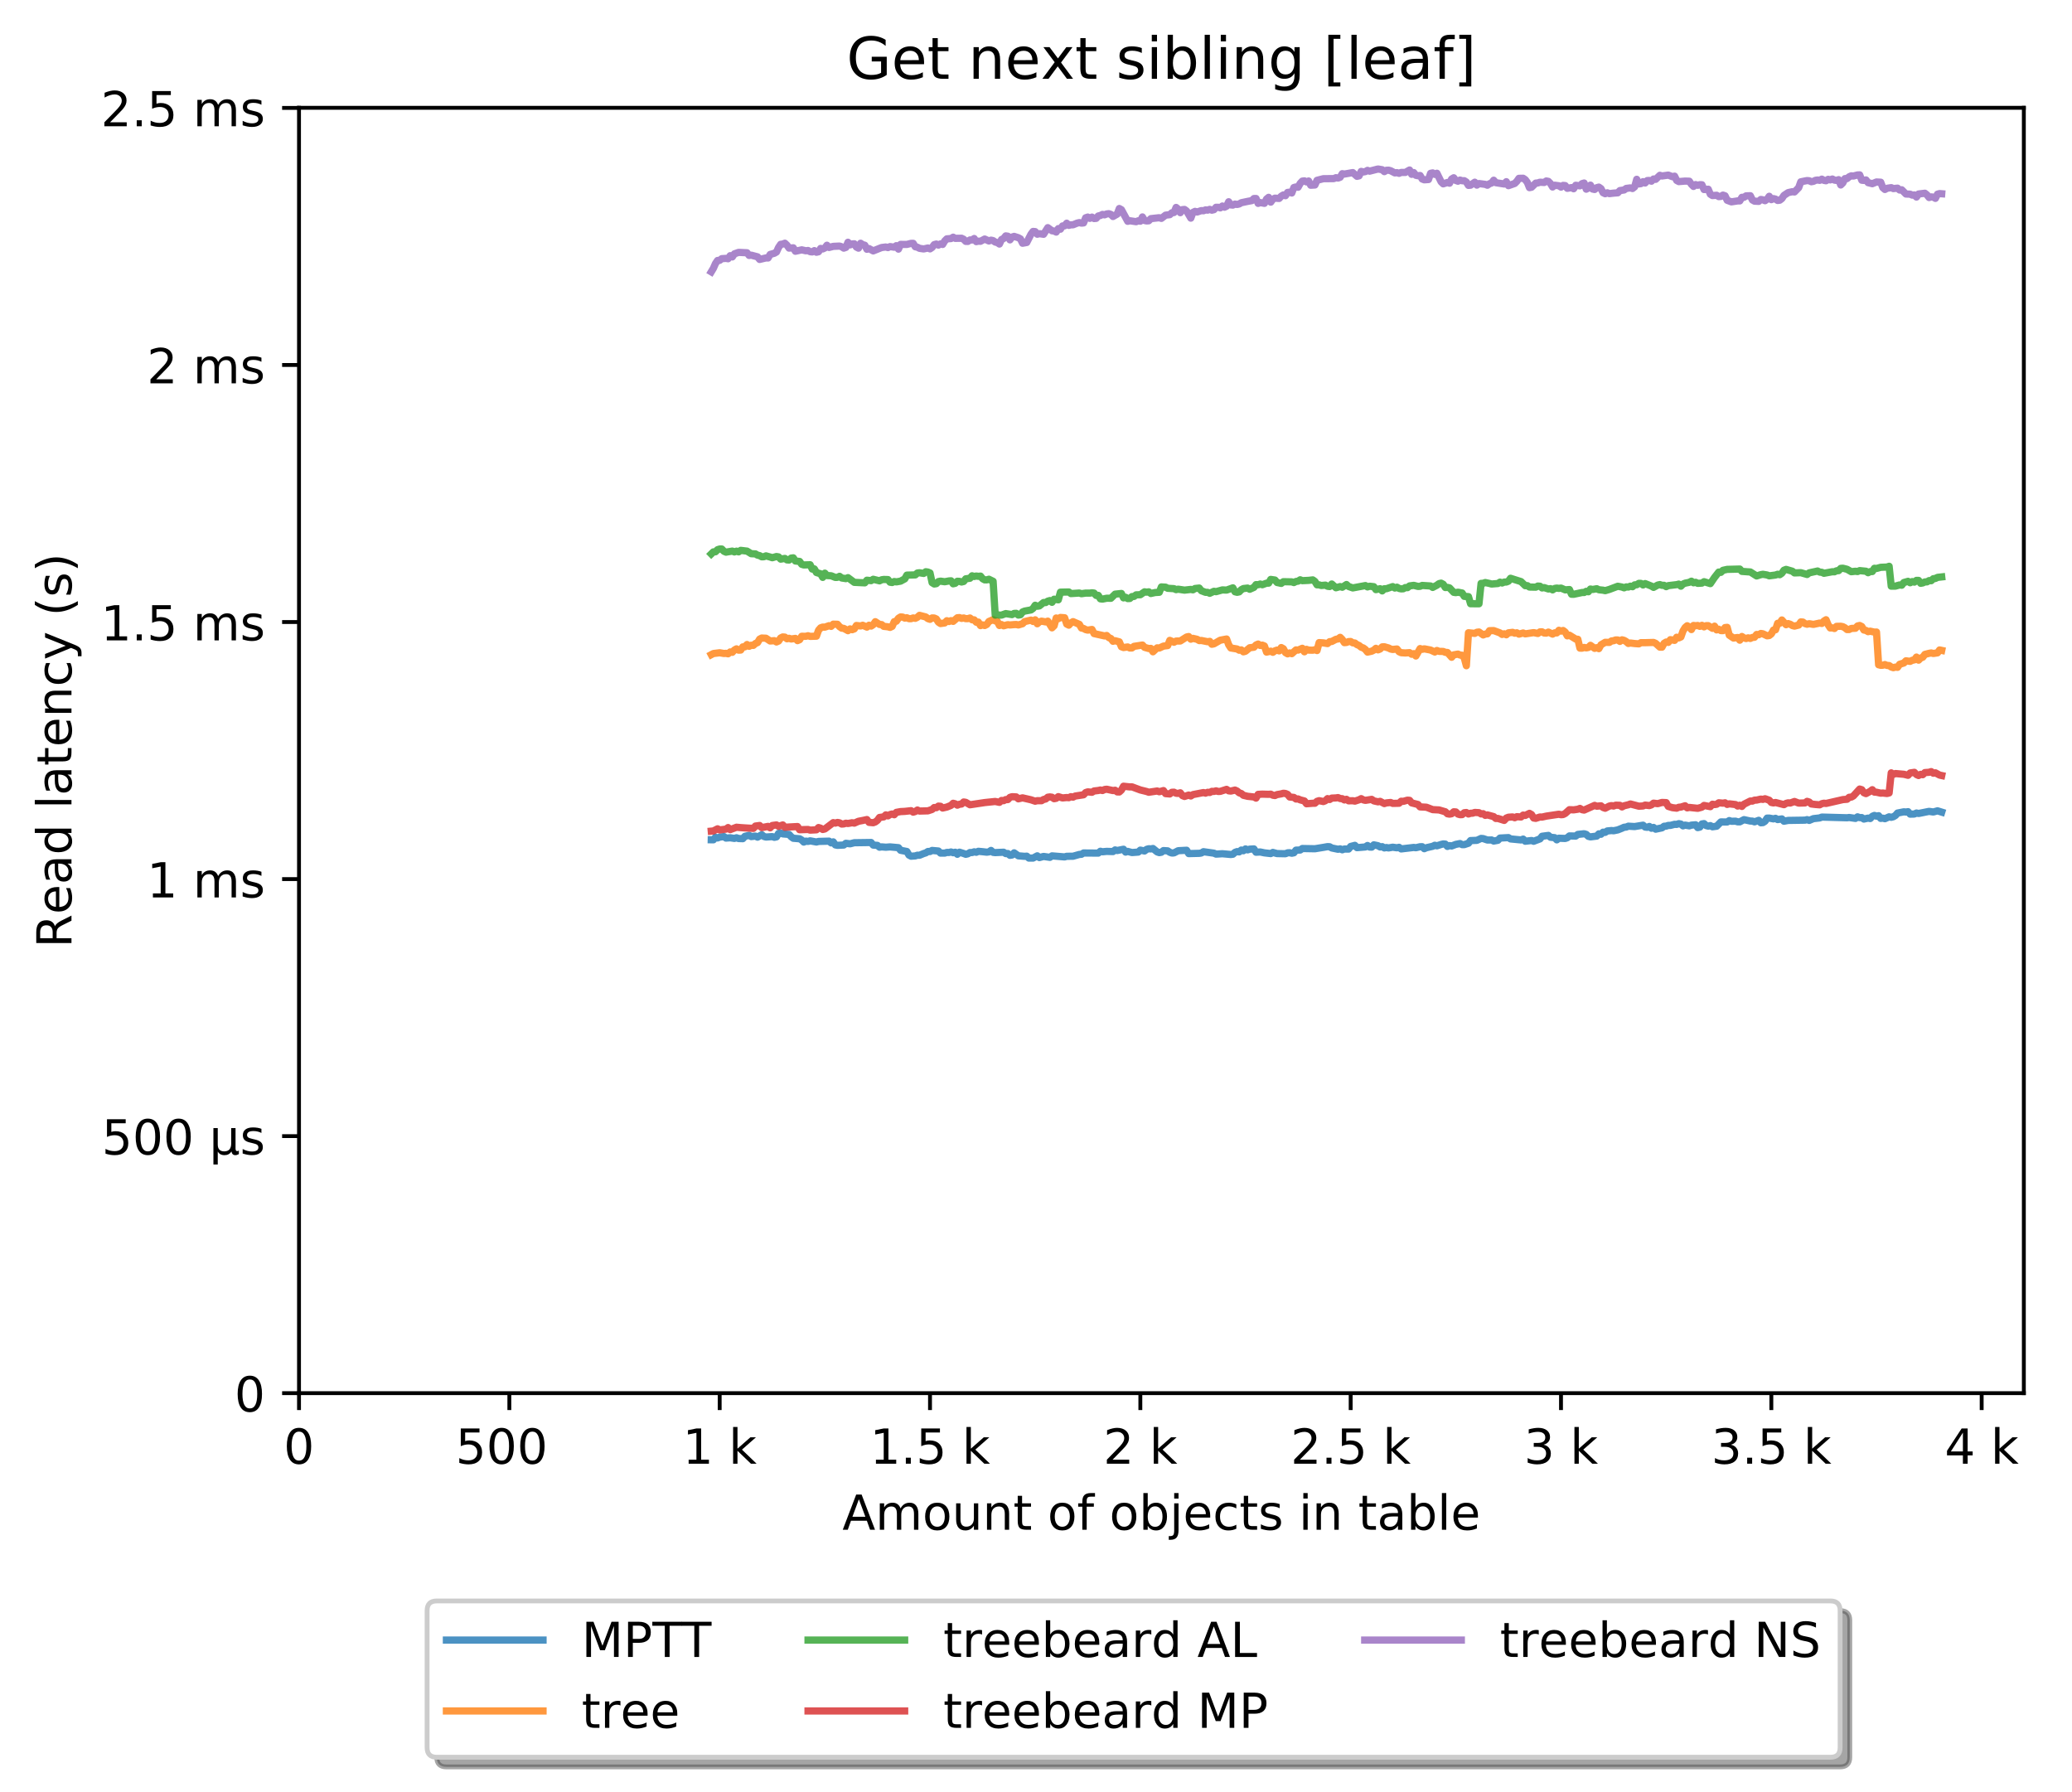 <?xml version="1.0" encoding="utf-8" standalone="no"?>
<!DOCTYPE svg PUBLIC "-//W3C//DTD SVG 1.1//EN"
  "http://www.w3.org/Graphics/SVG/1.1/DTD/svg11.dtd">
<!-- Created with matplotlib (http://matplotlib.org/) -->
<svg height="371pt" version="1.1" viewBox="0 0 429 371" width="429pt" xmlns="http://www.w3.org/2000/svg" xmlns:xlink="http://www.w3.org/1999/xlink">
 <defs>
  <style type="text/css">
*{stroke-linecap:butt;stroke-linejoin:round;}
  </style>
 </defs>
 <g id="figure_1">
  <g id="patch_1">
   <path d="M 0 371.002 
L 429.729 371.002 
L 429.729 0 
L 0 0 
z
" style="fill:#ffffff;"/>
  </g>
  <g id="axes_1">
   <g id="patch_2">
    <path d="M 61.909 288.43 
L 419.029 288.43 
L 419.029 22.318 
L 61.909 22.318 
z
" style="fill:#ffffff;"/>
   </g>
   <g id="matplotlib.axis_1">
    <g id="xtick_1">
     <g id="line2d_1">
      <defs>
       <path d="M 0 0 
L 0 3.5 
" id="m0f6a3e3b25" style="stroke:#000000;stroke-width:0.8;"/>
      </defs>
      <g>
       <use style="stroke:#000000;stroke-width:0.8;" x="61.909" xlink:href="#m0f6a3e3b25" y="288.43"/>
      </g>
     </g>
     <g id="text_1">
      <!-- 0 -->
      <defs>
       <path d="M 31.781 66.406 
Q 24.172 66.406 20.328 58.906 
Q 16.5 51.422 16.5 36.375 
Q 16.5 21.391 20.328 13.891 
Q 24.172 6.391 31.781 6.391 
Q 39.453 6.391 43.281 13.891 
Q 47.125 21.391 47.125 36.375 
Q 47.125 51.422 43.281 58.906 
Q 39.453 66.406 31.781 66.406 
z
M 31.781 74.219 
Q 44.047 74.219 50.516 64.516 
Q 56.984 54.828 56.984 36.375 
Q 56.984 17.969 50.516 8.266 
Q 44.047 -1.422 31.781 -1.422 
Q 19.531 -1.422 13.062 8.266 
Q 6.594 17.969 6.594 36.375 
Q 6.594 54.828 13.062 64.516 
Q 19.531 74.219 31.781 74.219 
z
" id="DejaVuSans-30"/>
      </defs>
      <g transform="translate(58.728 303.029)scale(0.1 -0.1)">
       <use xlink:href="#DejaVuSans-30"/>
      </g>
     </g>
    </g>
    <g id="xtick_2">
     <g id="line2d_2">
      <g>
       <use style="stroke:#000000;stroke-width:0.8;" x="105.458" xlink:href="#m0f6a3e3b25" y="288.43"/>
      </g>
     </g>
     <g id="text_2">
      <!-- 500  -->
      <defs>
       <path d="M 10.797 72.906 
L 49.516 72.906 
L 49.516 64.594 
L 19.828 64.594 
L 19.828 46.734 
Q 21.969 47.469 24.109 47.828 
Q 26.266 48.188 28.422 48.188 
Q 40.625 48.188 47.75 41.5 
Q 54.891 34.812 54.891 23.391 
Q 54.891 11.625 47.562 5.094 
Q 40.234 -1.422 26.906 -1.422 
Q 22.312 -1.422 17.547 -0.641 
Q 12.797 0.141 7.719 1.703 
L 7.719 11.625 
Q 12.109 9.234 16.797 8.062 
Q 21.484 6.891 26.703 6.891 
Q 35.156 6.891 40.078 11.328 
Q 45.016 15.766 45.016 23.391 
Q 45.016 31 40.078 35.438 
Q 35.156 39.891 26.703 39.891 
Q 22.75 39.891 18.812 39.016 
Q 14.891 38.141 10.797 36.281 
z
" id="DejaVuSans-35"/>
       <path id="DejaVuSans-20"/>
      </defs>
      <g transform="translate(94.325 303.029)scale(0.1 -0.1)">
       <use xlink:href="#DejaVuSans-35"/>
       <use x="63.623" xlink:href="#DejaVuSans-30"/>
       <use x="127.246" xlink:href="#DejaVuSans-30"/>
       <use x="190.869" xlink:href="#DejaVuSans-20"/>
      </g>
     </g>
    </g>
    <g id="xtick_3">
     <g id="line2d_3">
      <g>
       <use style="stroke:#000000;stroke-width:0.8;" x="149.007" xlink:href="#m0f6a3e3b25" y="288.43"/>
      </g>
     </g>
     <g id="text_3">
      <!-- 1 k -->
      <defs>
       <path d="M 12.406 8.297 
L 28.516 8.297 
L 28.516 63.922 
L 10.984 60.406 
L 10.984 69.391 
L 28.422 72.906 
L 38.281 72.906 
L 38.281 8.297 
L 54.391 8.297 
L 54.391 0 
L 12.406 0 
z
" id="DejaVuSans-31"/>
       <path d="M 9.078 75.984 
L 18.109 75.984 
L 18.109 31.109 
L 44.922 54.688 
L 56.391 54.688 
L 27.391 29.109 
L 57.625 0 
L 45.906 0 
L 18.109 26.703 
L 18.109 0 
L 9.078 0 
z
" id="DejaVuSans-6b"/>
      </defs>
      <g transform="translate(141.341 303.029)scale(0.1 -0.1)">
       <use xlink:href="#DejaVuSans-31"/>
       <use x="63.623" xlink:href="#DejaVuSans-20"/>
       <use x="95.41" xlink:href="#DejaVuSans-6b"/>
      </g>
     </g>
    </g>
    <g id="xtick_4">
     <g id="line2d_4">
      <g>
       <use style="stroke:#000000;stroke-width:0.8;" x="192.555" xlink:href="#m0f6a3e3b25" y="288.43"/>
      </g>
     </g>
     <g id="text_4">
      <!-- 1.5 k -->
      <defs>
       <path d="M 10.688 12.406 
L 21 12.406 
L 21 0 
L 10.688 0 
z
" id="DejaVuSans-2e"/>
      </defs>
      <g transform="translate(180.119 303.029)scale(0.1 -0.1)">
       <use xlink:href="#DejaVuSans-31"/>
       <use x="63.623" xlink:href="#DejaVuSans-2e"/>
       <use x="95.41" xlink:href="#DejaVuSans-35"/>
       <use x="159.033" xlink:href="#DejaVuSans-20"/>
       <use x="190.82" xlink:href="#DejaVuSans-6b"/>
      </g>
     </g>
    </g>
    <g id="xtick_5">
     <g id="line2d_5">
      <g>
       <use style="stroke:#000000;stroke-width:0.8;" x="236.104" xlink:href="#m0f6a3e3b25" y="288.43"/>
      </g>
     </g>
     <g id="text_5">
      <!-- 2 k -->
      <defs>
       <path d="M 19.188 8.297 
L 53.609 8.297 
L 53.609 0 
L 7.328 0 
L 7.328 8.297 
Q 12.938 14.109 22.625 23.891 
Q 32.328 33.688 34.812 36.531 
Q 39.547 41.844 41.422 45.531 
Q 43.312 49.219 43.312 52.781 
Q 43.312 58.594 39.234 62.25 
Q 35.156 65.922 28.609 65.922 
Q 23.969 65.922 18.812 64.312 
Q 13.672 62.703 7.812 59.422 
L 7.812 69.391 
Q 13.766 71.781 18.938 73 
Q 24.125 74.219 28.422 74.219 
Q 39.75 74.219 46.484 68.547 
Q 53.219 62.891 53.219 53.422 
Q 53.219 48.922 51.531 44.891 
Q 49.859 40.875 45.406 35.406 
Q 44.188 33.984 37.641 27.219 
Q 31.109 20.453 19.188 8.297 
z
" id="DejaVuSans-32"/>
      </defs>
      <g transform="translate(228.438 303.029)scale(0.1 -0.1)">
       <use xlink:href="#DejaVuSans-32"/>
       <use x="63.623" xlink:href="#DejaVuSans-20"/>
       <use x="95.41" xlink:href="#DejaVuSans-6b"/>
      </g>
     </g>
    </g>
    <g id="xtick_6">
     <g id="line2d_6">
      <g>
       <use style="stroke:#000000;stroke-width:0.8;" x="279.652" xlink:href="#m0f6a3e3b25" y="288.43"/>
      </g>
     </g>
     <g id="text_6">
      <!-- 2.5 k -->
      <g transform="translate(267.216 303.029)scale(0.1 -0.1)">
       <use xlink:href="#DejaVuSans-32"/>
       <use x="63.623" xlink:href="#DejaVuSans-2e"/>
       <use x="95.41" xlink:href="#DejaVuSans-35"/>
       <use x="159.033" xlink:href="#DejaVuSans-20"/>
       <use x="190.82" xlink:href="#DejaVuSans-6b"/>
      </g>
     </g>
    </g>
    <g id="xtick_7">
     <g id="line2d_7">
      <g>
       <use style="stroke:#000000;stroke-width:0.8;" x="323.201" xlink:href="#m0f6a3e3b25" y="288.43"/>
      </g>
     </g>
     <g id="text_7">
      <!-- 3 k -->
      <defs>
       <path d="M 40.578 39.312 
Q 47.656 37.797 51.625 33 
Q 55.609 28.219 55.609 21.188 
Q 55.609 10.406 48.188 4.484 
Q 40.766 -1.422 27.094 -1.422 
Q 22.516 -1.422 17.656 -0.516 
Q 12.797 0.391 7.625 2.203 
L 7.625 11.719 
Q 11.719 9.328 16.594 8.109 
Q 21.484 6.891 26.812 6.891 
Q 36.078 6.891 40.938 10.547 
Q 45.797 14.203 45.797 21.188 
Q 45.797 27.641 41.281 31.266 
Q 36.766 34.906 28.719 34.906 
L 20.219 34.906 
L 20.219 43.016 
L 29.109 43.016 
Q 36.375 43.016 40.234 45.922 
Q 44.094 48.828 44.094 54.297 
Q 44.094 59.906 40.109 62.906 
Q 36.141 65.922 28.719 65.922 
Q 24.656 65.922 20.016 65.031 
Q 15.375 64.156 9.812 62.312 
L 9.812 71.094 
Q 15.438 72.656 20.344 73.438 
Q 25.25 74.219 29.594 74.219 
Q 40.828 74.219 47.359 69.109 
Q 53.906 64.016 53.906 55.328 
Q 53.906 49.266 50.438 45.094 
Q 46.969 40.922 40.578 39.312 
z
" id="DejaVuSans-33"/>
      </defs>
      <g transform="translate(315.535 303.029)scale(0.1 -0.1)">
       <use xlink:href="#DejaVuSans-33"/>
       <use x="63.623" xlink:href="#DejaVuSans-20"/>
       <use x="95.41" xlink:href="#DejaVuSans-6b"/>
      </g>
     </g>
    </g>
    <g id="xtick_8">
     <g id="line2d_8">
      <g>
       <use style="stroke:#000000;stroke-width:0.8;" x="366.749" xlink:href="#m0f6a3e3b25" y="288.43"/>
      </g>
     </g>
     <g id="text_8">
      <!-- 3.5 k -->
      <g transform="translate(354.313 303.029)scale(0.1 -0.1)">
       <use xlink:href="#DejaVuSans-33"/>
       <use x="63.623" xlink:href="#DejaVuSans-2e"/>
       <use x="95.41" xlink:href="#DejaVuSans-35"/>
       <use x="159.033" xlink:href="#DejaVuSans-20"/>
       <use x="190.82" xlink:href="#DejaVuSans-6b"/>
      </g>
     </g>
    </g>
    <g id="xtick_9">
     <g id="line2d_9">
      <g>
       <use style="stroke:#000000;stroke-width:0.8;" x="410.298" xlink:href="#m0f6a3e3b25" y="288.43"/>
      </g>
     </g>
     <g id="text_9">
      <!-- 4 k -->
      <defs>
       <path d="M 37.797 64.312 
L 12.891 25.391 
L 37.797 25.391 
z
M 35.203 72.906 
L 47.609 72.906 
L 47.609 25.391 
L 58.016 25.391 
L 58.016 17.188 
L 47.609 17.188 
L 47.609 0 
L 37.797 0 
L 37.797 17.188 
L 4.891 17.188 
L 4.891 26.703 
z
" id="DejaVuSans-34"/>
      </defs>
      <g transform="translate(402.632 303.029)scale(0.1 -0.1)">
       <use xlink:href="#DejaVuSans-34"/>
       <use x="63.623" xlink:href="#DejaVuSans-20"/>
       <use x="95.41" xlink:href="#DejaVuSans-6b"/>
      </g>
     </g>
    </g>
    <g id="text_10">
     <!-- Amount of objects in table -->
     <defs>
      <path d="M 34.188 63.188 
L 20.797 26.906 
L 47.609 26.906 
z
M 28.609 72.906 
L 39.797 72.906 
L 67.578 0 
L 57.328 0 
L 50.688 18.703 
L 17.828 18.703 
L 11.188 0 
L 0.781 0 
z
" id="DejaVuSans-41"/>
      <path d="M 52 44.188 
Q 55.375 50.25 60.062 53.125 
Q 64.75 56 71.094 56 
Q 79.641 56 84.281 50.016 
Q 88.922 44.047 88.922 33.016 
L 88.922 0 
L 79.891 0 
L 79.891 32.719 
Q 79.891 40.578 77.094 44.375 
Q 74.312 48.188 68.609 48.188 
Q 61.625 48.188 57.562 43.547 
Q 53.516 38.922 53.516 30.906 
L 53.516 0 
L 44.484 0 
L 44.484 32.719 
Q 44.484 40.625 41.703 44.406 
Q 38.922 48.188 33.109 48.188 
Q 26.219 48.188 22.156 43.531 
Q 18.109 38.875 18.109 30.906 
L 18.109 0 
L 9.078 0 
L 9.078 54.688 
L 18.109 54.688 
L 18.109 46.188 
Q 21.188 51.219 25.484 53.609 
Q 29.781 56 35.688 56 
Q 41.656 56 45.828 52.969 
Q 50 49.953 52 44.188 
z
" id="DejaVuSans-6d"/>
      <path d="M 30.609 48.391 
Q 23.391 48.391 19.188 42.75 
Q 14.984 37.109 14.984 27.297 
Q 14.984 17.484 19.156 11.844 
Q 23.344 6.203 30.609 6.203 
Q 37.797 6.203 41.984 11.859 
Q 46.188 17.531 46.188 27.297 
Q 46.188 37.016 41.984 42.703 
Q 37.797 48.391 30.609 48.391 
z
M 30.609 56 
Q 42.328 56 49.016 48.375 
Q 55.719 40.766 55.719 27.297 
Q 55.719 13.875 49.016 6.219 
Q 42.328 -1.422 30.609 -1.422 
Q 18.844 -1.422 12.172 6.219 
Q 5.516 13.875 5.516 27.297 
Q 5.516 40.766 12.172 48.375 
Q 18.844 56 30.609 56 
z
" id="DejaVuSans-6f"/>
      <path d="M 8.5 21.578 
L 8.5 54.688 
L 17.484 54.688 
L 17.484 21.922 
Q 17.484 14.156 20.5 10.266 
Q 23.531 6.391 29.594 6.391 
Q 36.859 6.391 41.078 11.031 
Q 45.312 15.672 45.312 23.688 
L 45.312 54.688 
L 54.297 54.688 
L 54.297 0 
L 45.312 0 
L 45.312 8.406 
Q 42.047 3.422 37.719 1 
Q 33.406 -1.422 27.688 -1.422 
Q 18.266 -1.422 13.375 4.438 
Q 8.5 10.297 8.5 21.578 
z
M 31.109 56 
z
" id="DejaVuSans-75"/>
      <path d="M 54.891 33.016 
L 54.891 0 
L 45.906 0 
L 45.906 32.719 
Q 45.906 40.484 42.875 44.328 
Q 39.844 48.188 33.797 48.188 
Q 26.516 48.188 22.312 43.547 
Q 18.109 38.922 18.109 30.906 
L 18.109 0 
L 9.078 0 
L 9.078 54.688 
L 18.109 54.688 
L 18.109 46.188 
Q 21.344 51.125 25.703 53.562 
Q 30.078 56 35.797 56 
Q 45.219 56 50.047 50.172 
Q 54.891 44.344 54.891 33.016 
z
" id="DejaVuSans-6e"/>
      <path d="M 18.312 70.219 
L 18.312 54.688 
L 36.812 54.688 
L 36.812 47.703 
L 18.312 47.703 
L 18.312 18.016 
Q 18.312 11.328 20.141 9.422 
Q 21.969 7.516 27.594 7.516 
L 36.812 7.516 
L 36.812 0 
L 27.594 0 
Q 17.188 0 13.234 3.875 
Q 9.281 7.766 9.281 18.016 
L 9.281 47.703 
L 2.688 47.703 
L 2.688 54.688 
L 9.281 54.688 
L 9.281 70.219 
z
" id="DejaVuSans-74"/>
      <path d="M 37.109 75.984 
L 37.109 68.5 
L 28.516 68.5 
Q 23.688 68.5 21.797 66.547 
Q 19.922 64.594 19.922 59.516 
L 19.922 54.688 
L 34.719 54.688 
L 34.719 47.703 
L 19.922 47.703 
L 19.922 0 
L 10.891 0 
L 10.891 47.703 
L 2.297 47.703 
L 2.297 54.688 
L 10.891 54.688 
L 10.891 58.5 
Q 10.891 67.625 15.141 71.797 
Q 19.391 75.984 28.609 75.984 
z
" id="DejaVuSans-66"/>
      <path d="M 48.688 27.297 
Q 48.688 37.203 44.609 42.844 
Q 40.531 48.484 33.406 48.484 
Q 26.266 48.484 22.188 42.844 
Q 18.109 37.203 18.109 27.297 
Q 18.109 17.391 22.188 11.75 
Q 26.266 6.109 33.406 6.109 
Q 40.531 6.109 44.609 11.75 
Q 48.688 17.391 48.688 27.297 
z
M 18.109 46.391 
Q 20.953 51.266 25.266 53.625 
Q 29.594 56 35.594 56 
Q 45.562 56 51.781 48.094 
Q 58.016 40.188 58.016 27.297 
Q 58.016 14.406 51.781 6.484 
Q 45.562 -1.422 35.594 -1.422 
Q 29.594 -1.422 25.266 0.953 
Q 20.953 3.328 18.109 8.203 
L 18.109 0 
L 9.078 0 
L 9.078 75.984 
L 18.109 75.984 
z
" id="DejaVuSans-62"/>
      <path d="M 9.422 54.688 
L 18.406 54.688 
L 18.406 -0.984 
Q 18.406 -11.422 14.422 -16.109 
Q 10.453 -20.797 1.609 -20.797 
L -1.812 -20.797 
L -1.812 -13.188 
L 0.594 -13.188 
Q 5.719 -13.188 7.562 -10.812 
Q 9.422 -8.453 9.422 -0.984 
z
M 9.422 75.984 
L 18.406 75.984 
L 18.406 64.594 
L 9.422 64.594 
z
" id="DejaVuSans-6a"/>
      <path d="M 56.203 29.594 
L 56.203 25.203 
L 14.891 25.203 
Q 15.484 15.922 20.484 11.062 
Q 25.484 6.203 34.422 6.203 
Q 39.594 6.203 44.453 7.469 
Q 49.312 8.734 54.109 11.281 
L 54.109 2.781 
Q 49.266 0.734 44.188 -0.344 
Q 39.109 -1.422 33.891 -1.422 
Q 20.797 -1.422 13.156 6.188 
Q 5.516 13.812 5.516 26.812 
Q 5.516 40.234 12.766 48.109 
Q 20.016 56 32.328 56 
Q 43.359 56 49.781 48.891 
Q 56.203 41.797 56.203 29.594 
z
M 47.219 32.234 
Q 47.125 39.594 43.094 43.984 
Q 39.062 48.391 32.422 48.391 
Q 24.906 48.391 20.391 44.141 
Q 15.875 39.891 15.188 32.172 
z
" id="DejaVuSans-65"/>
      <path d="M 48.781 52.594 
L 48.781 44.188 
Q 44.969 46.297 41.141 47.344 
Q 37.312 48.391 33.406 48.391 
Q 24.656 48.391 19.812 42.844 
Q 14.984 37.312 14.984 27.297 
Q 14.984 17.281 19.812 11.734 
Q 24.656 6.203 33.406 6.203 
Q 37.312 6.203 41.141 7.25 
Q 44.969 8.297 48.781 10.406 
L 48.781 2.094 
Q 45.016 0.344 40.984 -0.531 
Q 36.969 -1.422 32.422 -1.422 
Q 20.062 -1.422 12.781 6.344 
Q 5.516 14.109 5.516 27.297 
Q 5.516 40.672 12.859 48.328 
Q 20.219 56 33.016 56 
Q 37.156 56 41.109 55.141 
Q 45.062 54.297 48.781 52.594 
z
" id="DejaVuSans-63"/>
      <path d="M 44.281 53.078 
L 44.281 44.578 
Q 40.484 46.531 36.375 47.5 
Q 32.281 48.484 27.875 48.484 
Q 21.188 48.484 17.844 46.438 
Q 14.5 44.391 14.5 40.281 
Q 14.5 37.156 16.891 35.375 
Q 19.281 33.594 26.516 31.984 
L 29.594 31.297 
Q 39.156 29.25 43.188 25.516 
Q 47.219 21.781 47.219 15.094 
Q 47.219 7.469 41.188 3.016 
Q 35.156 -1.422 24.609 -1.422 
Q 20.219 -1.422 15.453 -0.562 
Q 10.688 0.297 5.422 2 
L 5.422 11.281 
Q 10.406 8.688 15.234 7.391 
Q 20.062 6.109 24.812 6.109 
Q 31.156 6.109 34.562 8.281 
Q 37.984 10.453 37.984 14.406 
Q 37.984 18.062 35.516 20.016 
Q 33.062 21.969 24.703 23.781 
L 21.578 24.516 
Q 13.234 26.266 9.516 29.906 
Q 5.812 33.547 5.812 39.891 
Q 5.812 47.609 11.281 51.797 
Q 16.75 56 26.812 56 
Q 31.781 56 36.172 55.266 
Q 40.578 54.547 44.281 53.078 
z
" id="DejaVuSans-73"/>
      <path d="M 9.422 54.688 
L 18.406 54.688 
L 18.406 0 
L 9.422 0 
z
M 9.422 75.984 
L 18.406 75.984 
L 18.406 64.594 
L 9.422 64.594 
z
" id="DejaVuSans-69"/>
      <path d="M 34.281 27.484 
Q 23.391 27.484 19.188 25 
Q 14.984 22.516 14.984 16.5 
Q 14.984 11.719 18.141 8.906 
Q 21.297 6.109 26.703 6.109 
Q 34.188 6.109 38.703 11.406 
Q 43.219 16.703 43.219 25.484 
L 43.219 27.484 
z
M 52.203 31.203 
L 52.203 0 
L 43.219 0 
L 43.219 8.297 
Q 40.141 3.328 35.547 0.953 
Q 30.953 -1.422 24.312 -1.422 
Q 15.922 -1.422 10.953 3.297 
Q 6 8.016 6 15.922 
Q 6 25.141 12.172 29.828 
Q 18.359 34.516 30.609 34.516 
L 43.219 34.516 
L 43.219 35.406 
Q 43.219 41.609 39.141 45 
Q 35.062 48.391 27.688 48.391 
Q 23 48.391 18.547 47.266 
Q 14.109 46.141 10.016 43.891 
L 10.016 52.203 
Q 14.938 54.109 19.578 55.047 
Q 24.219 56 28.609 56 
Q 40.484 56 46.344 49.844 
Q 52.203 43.703 52.203 31.203 
z
" id="DejaVuSans-61"/>
      <path d="M 9.422 75.984 
L 18.406 75.984 
L 18.406 0 
L 9.422 0 
z
" id="DejaVuSans-6c"/>
     </defs>
     <g transform="translate(174.411 316.707)scale(0.1 -0.1)">
      <use xlink:href="#DejaVuSans-41"/>
      <use x="68.408" xlink:href="#DejaVuSans-6d"/>
      <use x="165.82" xlink:href="#DejaVuSans-6f"/>
      <use x="227.002" xlink:href="#DejaVuSans-75"/>
      <use x="290.381" xlink:href="#DejaVuSans-6e"/>
      <use x="353.76" xlink:href="#DejaVuSans-74"/>
      <use x="392.969" xlink:href="#DejaVuSans-20"/>
      <use x="424.756" xlink:href="#DejaVuSans-6f"/>
      <use x="485.938" xlink:href="#DejaVuSans-66"/>
      <use x="521.143" xlink:href="#DejaVuSans-20"/>
      <use x="552.93" xlink:href="#DejaVuSans-6f"/>
      <use x="614.111" xlink:href="#DejaVuSans-62"/>
      <use x="677.588" xlink:href="#DejaVuSans-6a"/>
      <use x="705.371" xlink:href="#DejaVuSans-65"/>
      <use x="766.895" xlink:href="#DejaVuSans-63"/>
      <use x="821.875" xlink:href="#DejaVuSans-74"/>
      <use x="861.084" xlink:href="#DejaVuSans-73"/>
      <use x="913.184" xlink:href="#DejaVuSans-20"/>
      <use x="944.971" xlink:href="#DejaVuSans-69"/>
      <use x="972.754" xlink:href="#DejaVuSans-6e"/>
      <use x="1036.133" xlink:href="#DejaVuSans-20"/>
      <use x="1067.92" xlink:href="#DejaVuSans-74"/>
      <use x="1107.129" xlink:href="#DejaVuSans-61"/>
      <use x="1168.408" xlink:href="#DejaVuSans-62"/>
      <use x="1231.885" xlink:href="#DejaVuSans-6c"/>
      <use x="1259.668" xlink:href="#DejaVuSans-65"/>
     </g>
    </g>
   </g>
   <g id="matplotlib.axis_2">
    <g id="ytick_1">
     <g id="line2d_10">
      <defs>
       <path d="M 0 0 
L -3.5 0 
" id="m684f1f8fce" style="stroke:#000000;stroke-width:0.8;"/>
      </defs>
      <g>
       <use style="stroke:#000000;stroke-width:0.8;" x="61.909" xlink:href="#m684f1f8fce" y="288.43"/>
      </g>
     </g>
     <g id="text_11">
      <!-- 0 -->
      <g transform="translate(48.547 292.229)scale(0.1 -0.1)">
       <use xlink:href="#DejaVuSans-30"/>
      </g>
     </g>
    </g>
    <g id="ytick_2">
     <g id="line2d_11">
      <g>
       <use style="stroke:#000000;stroke-width:0.8;" x="61.909" xlink:href="#m684f1f8fce" y="235.212"/>
      </g>
     </g>
     <g id="text_12">
      <!-- 500 µs -->
      <defs>
       <path d="M 8.5 -20.797 
L 8.5 54.688 
L 17.484 54.688 
L 17.484 20.703 
Q 17.484 13.625 20.844 10 
Q 24.219 6.391 30.812 6.391 
Q 38.031 6.391 41.672 10.484 
Q 45.312 14.594 45.312 22.797 
L 45.312 54.688 
L 54.297 54.688 
L 54.297 12.594 
Q 54.297 9.672 55.141 8.281 
Q 56 6.891 57.812 6.891 
Q 58.25 6.891 59.031 7.156 
Q 59.812 7.422 61.188 8.016 
L 61.188 0.781 
Q 59.188 -0.344 57.391 -0.875 
Q 55.609 -1.422 53.906 -1.422 
Q 50.531 -1.422 48.531 0.484 
Q 46.531 2.391 45.797 6.297 
Q 43.359 2.438 39.812 0.5 
Q 36.281 -1.422 31.5 -1.422 
Q 26.516 -1.422 23.016 0.484 
Q 19.531 2.391 17.484 6.203 
L 17.484 -20.797 
z
" id="DejaVuSans-b5"/>
      </defs>
      <g transform="translate(21.072 239.012)scale(0.1 -0.1)">
       <use xlink:href="#DejaVuSans-35"/>
       <use x="63.623" xlink:href="#DejaVuSans-30"/>
       <use x="127.246" xlink:href="#DejaVuSans-30"/>
       <use x="190.869" xlink:href="#DejaVuSans-20"/>
       <use x="222.656" xlink:href="#DejaVuSans-b5"/>
       <use x="286.279" xlink:href="#DejaVuSans-73"/>
      </g>
     </g>
    </g>
    <g id="ytick_3">
     <g id="line2d_12">
      <g>
       <use style="stroke:#000000;stroke-width:0.8;" x="61.909" xlink:href="#m684f1f8fce" y="181.995"/>
      </g>
     </g>
     <g id="text_13">
      <!-- 1 ms -->
      <g transform="translate(30.419 185.794)scale(0.1 -0.1)">
       <use xlink:href="#DejaVuSans-31"/>
       <use x="63.623" xlink:href="#DejaVuSans-20"/>
       <use x="95.41" xlink:href="#DejaVuSans-6d"/>
       <use x="192.822" xlink:href="#DejaVuSans-73"/>
      </g>
     </g>
    </g>
    <g id="ytick_4">
     <g id="line2d_13">
      <g>
       <use style="stroke:#000000;stroke-width:0.8;" x="61.909" xlink:href="#m684f1f8fce" y="128.777"/>
      </g>
     </g>
     <g id="text_14">
      <!-- 1.5 ms -->
      <g transform="translate(20.878 132.576)scale(0.1 -0.1)">
       <use xlink:href="#DejaVuSans-31"/>
       <use x="63.623" xlink:href="#DejaVuSans-2e"/>
       <use x="95.41" xlink:href="#DejaVuSans-35"/>
       <use x="159.033" xlink:href="#DejaVuSans-20"/>
       <use x="190.82" xlink:href="#DejaVuSans-6d"/>
       <use x="288.232" xlink:href="#DejaVuSans-73"/>
      </g>
     </g>
    </g>
    <g id="ytick_5">
     <g id="line2d_14">
      <g>
       <use style="stroke:#000000;stroke-width:0.8;" x="61.909" xlink:href="#m684f1f8fce" y="75.56"/>
      </g>
     </g>
     <g id="text_15">
      <!-- 2 ms -->
      <g transform="translate(30.419 79.359)scale(0.1 -0.1)">
       <use xlink:href="#DejaVuSans-32"/>
       <use x="63.623" xlink:href="#DejaVuSans-20"/>
       <use x="95.41" xlink:href="#DejaVuSans-6d"/>
       <use x="192.822" xlink:href="#DejaVuSans-73"/>
      </g>
     </g>
    </g>
    <g id="ytick_6">
     <g id="line2d_15">
      <g>
       <use style="stroke:#000000;stroke-width:0.8;" x="61.909" xlink:href="#m684f1f8fce" y="22.342"/>
      </g>
     </g>
     <g id="text_16">
      <!-- 2.5 ms -->
      <g transform="translate(20.878 26.141)scale(0.1 -0.1)">
       <use xlink:href="#DejaVuSans-32"/>
       <use x="63.623" xlink:href="#DejaVuSans-2e"/>
       <use x="95.41" xlink:href="#DejaVuSans-35"/>
       <use x="159.033" xlink:href="#DejaVuSans-20"/>
       <use x="190.82" xlink:href="#DejaVuSans-6d"/>
       <use x="288.232" xlink:href="#DejaVuSans-73"/>
      </g>
     </g>
    </g>
    <g id="text_17">
     <!-- Read latency (s) -->
     <defs>
      <path d="M 44.391 34.188 
Q 47.562 33.109 50.562 29.594 
Q 53.562 26.078 56.594 19.922 
L 66.609 0 
L 56 0 
L 46.688 18.703 
Q 43.062 26.031 39.672 28.422 
Q 36.281 30.812 30.422 30.812 
L 19.672 30.812 
L 19.672 0 
L 9.812 0 
L 9.812 72.906 
L 32.078 72.906 
Q 44.578 72.906 50.734 67.672 
Q 56.891 62.453 56.891 51.906 
Q 56.891 45.016 53.688 40.469 
Q 50.484 35.938 44.391 34.188 
z
M 19.672 64.797 
L 19.672 38.922 
L 32.078 38.922 
Q 39.203 38.922 42.844 42.219 
Q 46.484 45.516 46.484 51.906 
Q 46.484 58.297 42.844 61.547 
Q 39.203 64.797 32.078 64.797 
z
" id="DejaVuSans-52"/>
      <path d="M 45.406 46.391 
L 45.406 75.984 
L 54.391 75.984 
L 54.391 0 
L 45.406 0 
L 45.406 8.203 
Q 42.578 3.328 38.25 0.953 
Q 33.938 -1.422 27.875 -1.422 
Q 17.969 -1.422 11.734 6.484 
Q 5.516 14.406 5.516 27.297 
Q 5.516 40.188 11.734 48.094 
Q 17.969 56 27.875 56 
Q 33.938 56 38.25 53.625 
Q 42.578 51.266 45.406 46.391 
z
M 14.797 27.297 
Q 14.797 17.391 18.875 11.75 
Q 22.953 6.109 30.078 6.109 
Q 37.203 6.109 41.297 11.75 
Q 45.406 17.391 45.406 27.297 
Q 45.406 37.203 41.297 42.844 
Q 37.203 48.484 30.078 48.484 
Q 22.953 48.484 18.875 42.844 
Q 14.797 37.203 14.797 27.297 
z
" id="DejaVuSans-64"/>
      <path d="M 32.172 -5.078 
Q 28.375 -14.844 24.75 -17.812 
Q 21.141 -20.797 15.094 -20.797 
L 7.906 -20.797 
L 7.906 -13.281 
L 13.188 -13.281 
Q 16.891 -13.281 18.938 -11.516 
Q 21 -9.766 23.484 -3.219 
L 25.094 0.875 
L 2.984 54.688 
L 12.5 54.688 
L 29.594 11.922 
L 46.688 54.688 
L 56.203 54.688 
z
" id="DejaVuSans-79"/>
      <path d="M 31 75.875 
Q 24.469 64.656 21.281 53.656 
Q 18.109 42.672 18.109 31.391 
Q 18.109 20.125 21.312 9.062 
Q 24.516 -2 31 -13.188 
L 23.188 -13.188 
Q 15.875 -1.703 12.234 9.375 
Q 8.594 20.453 8.594 31.391 
Q 8.594 42.281 12.203 53.312 
Q 15.828 64.359 23.188 75.875 
z
" id="DejaVuSans-28"/>
      <path d="M 8.016 75.875 
L 15.828 75.875 
Q 23.141 64.359 26.781 53.312 
Q 30.422 42.281 30.422 31.391 
Q 30.422 20.453 26.781 9.375 
Q 23.141 -1.703 15.828 -13.188 
L 8.016 -13.188 
Q 14.5 -2 17.703 9.062 
Q 20.906 20.125 20.906 31.391 
Q 20.906 42.672 17.703 53.656 
Q 14.5 64.656 8.016 75.875 
z
" id="DejaVuSans-29"/>
     </defs>
     <g transform="translate(14.798 196.212)rotate(-90)scale(0.1 -0.1)">
      <use xlink:href="#DejaVuSans-52"/>
      <use x="69.42" xlink:href="#DejaVuSans-65"/>
      <use x="130.943" xlink:href="#DejaVuSans-61"/>
      <use x="192.223" xlink:href="#DejaVuSans-64"/>
      <use x="255.699" xlink:href="#DejaVuSans-20"/>
      <use x="287.486" xlink:href="#DejaVuSans-6c"/>
      <use x="315.27" xlink:href="#DejaVuSans-61"/>
      <use x="376.549" xlink:href="#DejaVuSans-74"/>
      <use x="415.758" xlink:href="#DejaVuSans-65"/>
      <use x="477.281" xlink:href="#DejaVuSans-6e"/>
      <use x="540.66" xlink:href="#DejaVuSans-63"/>
      <use x="595.641" xlink:href="#DejaVuSans-79"/>
      <use x="654.82" xlink:href="#DejaVuSans-20"/>
      <use x="686.607" xlink:href="#DejaVuSans-28"/>
      <use x="725.621" xlink:href="#DejaVuSans-73"/>
      <use x="777.721" xlink:href="#DejaVuSans-29"/>
     </g>
    </g>
   </g>
   <g id="line2d_16">
    <path clip-path="url(#p35aab2380d)" d="M 147.265 173.857 
L 147.7 173.865 
L 148.136 173.342 
L 148.571 173.481 
L 149.007 173.314 
L 149.877 173.191 
L 150.313 173.51 
L 151.184 173.446 
L 152.055 173.576 
L 152.49 173.442 
L 152.926 173.604 
L 153.797 173.63 
L 154.232 173.144 
L 155.103 172.941 
L 155.539 173.196 
L 156.41 173.098 
L 156.845 173.315 
L 157.716 172.809 
L 158.152 173.169 
L 158.587 173.292 
L 159.894 173.203 
L 160.329 173.35 
L 160.765 173.26 
L 161.2 172.538 
L 161.636 172.464 
L 162.071 172.642 
L 163.378 172.752 
L 163.813 173.234 
L 164.249 173.547 
L 165.555 173.651 
L 165.99 173.904 
L 166.426 174.337 
L 166.861 174.142 
L 167.297 174.203 
L 167.732 174.078 
L 169.039 174.322 
L 169.474 174.202 
L 171.652 174.146 
L 172.087 174.508 
L 172.523 174.295 
L 172.958 174.924 
L 173.394 175.01 
L 174.7 174.946 
L 175.136 174.588 
L 176.007 174.697 
L 176.878 174.471 
L 180.361 174.423 
L 180.797 174.958 
L 181.668 175.018 
L 182.103 175.397 
L 182.539 175.328 
L 183.41 175.4 
L 184.281 175.334 
L 186.023 175.493 
L 186.458 176.037 
L 187.765 176.284 
L 188.2 177.03 
L 188.636 177.259 
L 189.507 177.2 
L 189.942 177.052 
L 190.378 177.066 
L 191.249 176.705 
L 191.684 176.572 
L 192.12 176.289 
L 192.555 176.29 
L 192.991 176.069 
L 194.297 176.185 
L 194.732 176.619 
L 195.603 176.619 
L 196.039 176.48 
L 196.474 176.489 
L 196.91 176.386 
L 197.345 176.54 
L 197.781 176.441 
L 198.216 176.858 
L 198.652 176.429 
L 199.523 176.702 
L 199.958 176.867 
L 200.394 176.764 
L 200.829 176.496 
L 201.265 176.509 
L 201.7 176.351 
L 202.136 176.446 
L 202.571 176.246 
L 203.442 176.328 
L 204.313 176.428 
L 204.749 176.367 
L 205.184 176.065 
L 205.62 176.466 
L 206.055 176.514 
L 206.926 176.474 
L 207.797 176.437 
L 208.233 176.718 
L 208.668 176.709 
L 209.104 177.077 
L 209.539 177.013 
L 209.974 176.562 
L 210.845 177.181 
L 212.152 177.287 
L 212.587 177.254 
L 213.023 177.65 
L 213.894 177.649 
L 214.765 177.183 
L 215.2 177.544 
L 216.071 177.308 
L 217.378 177.496 
L 217.813 177.192 
L 220.426 177.409 
L 220.862 177.279 
L 222.168 177.267 
L 223.475 176.896 
L 223.91 176.865 
L 224.346 176.596 
L 227.394 176.619 
L 227.829 176.237 
L 228.265 176.344 
L 229.136 176.26 
L 230.442 176.301 
L 230.878 175.963 
L 231.313 176.084 
L 232.184 175.906 
L 232.62 175.822 
L 233.055 176.409 
L 233.491 176.266 
L 234.362 176.503 
L 235.668 176.408 
L 236.104 176.002 
L 236.975 176.18 
L 237.41 175.84 
L 237.846 175.716 
L 238.281 175.753 
L 238.717 175.667 
L 239.588 176.376 
L 240.023 176.517 
L 240.458 176.44 
L 240.894 176.099 
L 241.765 176.15 
L 242.2 176.447 
L 242.636 176.603 
L 243.071 176.575 
L 243.942 176.121 
L 245.684 176.031 
L 246.12 176.722 
L 248.297 176.666 
L 248.733 176.601 
L 249.168 176.33 
L 251.346 176.635 
L 251.781 176.829 
L 253.088 176.75 
L 253.959 176.828 
L 254.83 176.908 
L 255.265 176.852 
L 255.7 176.465 
L 256.136 176.309 
L 256.571 176.367 
L 257.007 175.989 
L 257.442 176.127 
L 257.878 175.755 
L 258.313 175.95 
L 258.749 175.802 
L 259.62 175.75 
L 260.055 176.437 
L 260.926 176.387 
L 261.797 176.569 
L 263.104 176.718 
L 263.539 176.48 
L 264.41 176.717 
L 266.152 176.751 
L 266.588 176.564 
L 267.023 176.54 
L 267.459 176.645 
L 267.894 176.555 
L 268.33 176.006 
L 269.201 175.981 
L 269.636 175.669 
L 272.249 175.718 
L 273.991 175.433 
L 274.862 175.28 
L 275.297 175.302 
L 275.733 175.557 
L 277.039 175.825 
L 277.475 175.74 
L 277.91 175.934 
L 278.346 175.77 
L 279.217 175.788 
L 279.652 175.242 
L 280.523 175.012 
L 280.959 175.49 
L 282.701 175.347 
L 283.136 175.041 
L 283.572 175.367 
L 284.007 175.383 
L 284.443 174.909 
L 285.314 175.089 
L 285.749 175.35 
L 286.184 175.281 
L 286.62 175.546 
L 287.055 175.465 
L 287.491 175.548 
L 288.362 175.399 
L 289.233 175.523 
L 289.668 175.42 
L 290.104 175.754 
L 292.717 175.446 
L 293.152 175.506 
L 294.023 175.301 
L 294.459 175.294 
L 294.894 175.704 
L 295.33 175.507 
L 296.636 175.206 
L 297.072 174.995 
L 297.507 175.112 
L 298.378 174.829 
L 298.814 174.719 
L 299.249 174.749 
L 299.685 175.237 
L 300.12 175.064 
L 300.556 175.143 
L 301.426 174.813 
L 302.297 174.64 
L 302.733 174.865 
L 303.168 174.866 
L 304.039 174.577 
L 304.475 174.024 
L 305.781 173.979 
L 306.652 173.58 
L 307.088 173.615 
L 307.959 173.911 
L 308.83 173.899 
L 309.265 174.123 
L 310.136 173.967 
L 310.572 173.505 
L 312.314 173.41 
L 312.749 173.682 
L 314.927 173.893 
L 315.362 173.719 
L 315.798 174.161 
L 317.104 174.011 
L 317.539 174.167 
L 318.846 173.678 
L 319.281 173.133 
L 320.588 172.957 
L 321.023 173.337 
L 321.894 173.424 
L 322.33 173.875 
L 322.765 173.537 
L 324.072 173.589 
L 324.507 173.437 
L 324.943 173.063 
L 326.249 173.092 
L 326.685 172.752 
L 327.991 172.612 
L 328.427 172.745 
L 328.862 173.148 
L 329.298 173.258 
L 330.604 173.096 
L 331.04 172.632 
L 331.475 172.721 
L 331.91 172.287 
L 332.346 172.326 
L 332.781 172.034 
L 333.652 171.949 
L 334.088 171.993 
L 334.959 171.814 
L 335.83 171.47 
L 336.265 171.264 
L 336.701 171.232 
L 337.136 171.045 
L 338.443 171.124 
L 340.185 170.839 
L 340.62 171.224 
L 341.056 171.281 
L 341.491 171.101 
L 341.927 171.475 
L 342.362 171.305 
L 342.798 171.666 
L 344.104 171.391 
L 344.54 171.061 
L 344.975 171.033 
L 345.411 170.886 
L 345.846 170.885 
L 346.717 170.658 
L 347.152 170.681 
L 347.588 170.522 
L 348.023 170.609 
L 348.459 170.976 
L 348.894 170.823 
L 349.765 170.977 
L 350.201 170.827 
L 351.072 170.757 
L 351.507 171.34 
L 351.943 171.239 
L 352.378 170.584 
L 352.814 170.512 
L 353.249 170.917 
L 353.685 171.039 
L 354.12 170.929 
L 354.556 171.172 
L 355.427 171.052 
L 356.298 170.168 
L 357.169 170.173 
L 357.604 170.176 
L 358.04 169.886 
L 358.475 170.031 
L 359.346 170.009 
L 359.782 170.143 
L 360.217 170.147 
L 361.088 169.691 
L 362.394 169.979 
L 362.83 169.992 
L 363.265 170.148 
L 364.136 169.83 
L 364.572 170.335 
L 365.007 170.304 
L 365.443 170.03 
L 365.878 169.373 
L 366.314 169.37 
L 367.185 169.533 
L 367.62 169.421 
L 368.056 169.678 
L 368.927 169.538 
L 369.362 170.017 
L 370.233 169.851 
L 373.717 169.798 
L 374.153 169.688 
L 374.588 169.852 
L 375.459 169.485 
L 376.765 169.338 
L 377.201 169.16 
L 382.427 169.304 
L 382.862 169.246 
L 384.169 169.434 
L 384.604 169.11 
L 385.04 169.283 
L 385.475 169.264 
L 385.911 169.571 
L 386.782 169.373 
L 387.217 169.463 
L 387.653 168.999 
L 388.088 168.818 
L 388.524 168.971 
L 388.959 168.876 
L 389.395 169.433 
L 389.83 169.38 
L 390.266 169.498 
L 391.137 169.108 
L 391.572 169.206 
L 392.007 169.091 
L 392.443 168.831 
L 392.878 168.327 
L 394.185 168.072 
L 394.62 168.116 
L 395.056 168.043 
L 395.491 168.551 
L 396.362 168.53 
L 396.798 168.32 
L 397.233 168.416 
L 399.411 167.978 
L 400.282 168.108 
L 401.153 167.866 
L 402.024 168.136 
L 402.024 168.136 
" style="fill:none;opacity:0.8;stroke:#1f77b4;stroke-linecap:square;stroke-width:1.5;"/>
   </g>
   <g id="line2d_17">
    <path clip-path="url(#p35aab2380d)" d="M 147.265 135.535 
L 147.7 135.303 
L 149.007 135.141 
L 149.877 135.289 
L 150.313 135.261 
L 150.748 135.357 
L 151.184 134.973 
L 151.619 135.05 
L 152.055 134.575 
L 152.49 134.333 
L 152.926 134.605 
L 153.361 134.58 
L 153.797 133.922 
L 154.232 133.912 
L 154.668 133.437 
L 155.103 133.804 
L 155.539 133.584 
L 155.974 133.614 
L 156.41 133.223 
L 156.845 133.036 
L 157.281 132.319 
L 157.716 132.095 
L 158.587 132.132 
L 159.458 132.706 
L 160.329 132.638 
L 160.765 132.907 
L 161.2 132.716 
L 161.636 132.084 
L 162.071 131.867 
L 162.507 131.904 
L 162.942 132.246 
L 163.378 132.15 
L 163.813 132.292 
L 164.684 132.169 
L 165.119 132.628 
L 165.555 132.44 
L 165.99 131.732 
L 166.861 131.733 
L 167.297 131.616 
L 167.732 131.752 
L 169.039 131.71 
L 169.474 130.485 
L 169.91 129.981 
L 170.345 129.823 
L 170.781 129.843 
L 171.652 129.537 
L 172.087 129.677 
L 172.523 129.222 
L 173.394 129.243 
L 173.829 129.741 
L 174.265 130.046 
L 174.7 130.092 
L 175.571 130.57 
L 176.007 130.198 
L 176.442 130.367 
L 176.878 130.201 
L 177.313 129.494 
L 178.184 129.594 
L 178.62 129.448 
L 179.49 129.831 
L 179.926 129.444 
L 180.361 129.618 
L 180.797 129.332 
L 181.232 128.711 
L 182.103 129.279 
L 182.539 129.308 
L 182.974 129.674 
L 183.845 129.767 
L 184.281 129.892 
L 184.716 129.681 
L 185.152 128.701 
L 185.587 128.614 
L 186.023 127.994 
L 186.458 127.729 
L 186.894 127.754 
L 187.329 127.962 
L 187.765 127.897 
L 188.2 128.088 
L 188.636 128.084 
L 189.071 127.934 
L 189.507 128.01 
L 189.942 127.794 
L 190.378 127.395 
L 191.684 127.729 
L 192.12 128.074 
L 192.555 128.217 
L 192.991 127.933 
L 193.426 127.947 
L 193.862 128.142 
L 194.297 128.81 
L 194.732 129.093 
L 195.603 128.968 
L 196.039 128.507 
L 196.474 128.673 
L 196.91 128.493 
L 197.345 128.644 
L 198.216 127.894 
L 198.652 127.861 
L 199.087 128.024 
L 199.523 127.939 
L 199.958 128.081 
L 200.394 128.075 
L 200.829 127.945 
L 201.265 128.313 
L 201.7 128.325 
L 202.136 128.818 
L 202.571 128.792 
L 203.007 129.522 
L 203.442 129.364 
L 203.878 129.503 
L 204.313 129.28 
L 204.749 128.665 
L 205.62 128.282 
L 206.055 128.538 
L 206.491 128.643 
L 206.926 129.498 
L 207.362 129.296 
L 207.797 129.561 
L 208.668 129.326 
L 209.104 129.385 
L 209.974 129.309 
L 210.41 129.291 
L 210.845 129.385 
L 211.716 129.127 
L 212.152 128.689 
L 213.458 128.381 
L 213.894 128.665 
L 214.329 128.32 
L 214.765 129.138 
L 215.2 128.748 
L 215.636 128.597 
L 216.507 128.752 
L 216.942 128.596 
L 217.813 129.978 
L 218.249 129.555 
L 218.684 127.943 
L 219.12 128.089 
L 219.555 127.833 
L 220.426 127.897 
L 220.862 129.205 
L 221.297 129.426 
L 221.733 128.957 
L 222.168 128.697 
L 223.475 129.261 
L 223.91 130.024 
L 224.346 130.106 
L 224.781 130.349 
L 225.216 130.456 
L 226.087 130.32 
L 226.523 131.172 
L 228.7 131.657 
L 229.136 131.562 
L 229.571 132.003 
L 230.007 132.192 
L 230.442 132.766 
L 230.878 132.649 
L 231.749 132.88 
L 232.184 133.896 
L 232.62 134.058 
L 233.491 133.942 
L 233.926 134.157 
L 234.362 134.146 
L 234.797 133.814 
L 236.539 133.546 
L 236.975 134.019 
L 237.846 134.268 
L 238.281 134.244 
L 238.717 134.939 
L 239.588 134.125 
L 240.023 134.167 
L 240.894 133.763 
L 241.765 133.655 
L 242.2 132.576 
L 243.071 132.961 
L 243.507 132.718 
L 244.378 132.704 
L 245.684 131.876 
L 246.12 131.784 
L 246.555 132.33 
L 246.991 132.157 
L 247.862 132.357 
L 248.297 132.62 
L 248.733 132.598 
L 250.039 132.858 
L 250.475 132.782 
L 250.91 133.382 
L 251.346 133.29 
L 252.652 132.54 
L 253.959 132.295 
L 254.394 133.484 
L 254.83 134.151 
L 256.136 134.359 
L 256.571 134.617 
L 257.007 134.548 
L 257.442 134.947 
L 257.878 134.828 
L 258.749 134.104 
L 259.62 133.995 
L 260.055 133.532 
L 260.491 133.34 
L 260.926 133.632 
L 261.362 133.563 
L 261.797 133.739 
L 262.233 135.005 
L 263.104 134.811 
L 263.539 135.043 
L 263.975 134.736 
L 264.41 134.591 
L 264.846 134.754 
L 265.281 134.065 
L 265.717 134.307 
L 266.152 135.107 
L 266.588 135.365 
L 267.023 135.172 
L 267.459 135.332 
L 268.33 134.554 
L 268.765 134.594 
L 269.636 134.217 
L 270.072 134.939 
L 270.507 134.439 
L 270.942 134.592 
L 271.813 134.613 
L 272.249 134.511 
L 272.684 134.682 
L 273.12 133.041 
L 273.991 133.096 
L 274.862 133.242 
L 275.297 132.844 
L 275.733 132.812 
L 276.604 132.355 
L 277.039 132.283 
L 277.475 131.947 
L 277.91 132.386 
L 278.346 133.045 
L 278.781 133.006 
L 279.217 132.83 
L 279.652 132.815 
L 280.088 133.086 
L 280.523 133.123 
L 280.959 133.454 
L 281.394 133.636 
L 281.83 133.998 
L 282.265 134.142 
L 282.701 134.465 
L 283.136 135.005 
L 284.007 134.816 
L 284.443 134.598 
L 284.878 134.222 
L 285.314 134.538 
L 285.749 134.366 
L 286.184 133.922 
L 286.62 133.899 
L 287.491 134.15 
L 287.926 134.371 
L 288.362 134.459 
L 289.233 134.363 
L 289.668 134.921 
L 290.104 135.129 
L 290.975 135.181 
L 291.846 135.121 
L 292.281 135.449 
L 292.717 135.328 
L 293.152 135.809 
L 294.023 134.278 
L 294.459 134.426 
L 294.894 134.329 
L 296.201 134.582 
L 297.072 134.986 
L 297.507 134.669 
L 297.943 134.853 
L 298.814 134.871 
L 299.249 135.056 
L 299.685 135.084 
L 300.556 136.073 
L 300.991 135.575 
L 301.862 135.418 
L 302.297 135.619 
L 302.733 135.654 
L 303.168 136.208 
L 303.604 137.827 
L 304.039 131 
L 305.346 131.129 
L 305.781 130.897 
L 306.217 130.842 
L 307.088 131.451 
L 307.523 131.267 
L 307.959 131.222 
L 308.394 130.572 
L 309.265 130.55 
L 310.572 131.033 
L 311.007 131.349 
L 311.443 131.214 
L 311.878 131.418 
L 312.314 131.016 
L 313.185 130.914 
L 313.62 131.09 
L 314.056 131.006 
L 314.491 131.288 
L 315.362 131.043 
L 315.798 131.23 
L 317.539 130.97 
L 318.41 131.149 
L 318.846 130.818 
L 319.281 130.814 
L 319.717 131.051 
L 320.152 131.074 
L 320.588 130.862 
L 321.459 131.278 
L 321.894 131.016 
L 322.33 131.03 
L 322.765 130.488 
L 323.201 130.66 
L 323.636 130.533 
L 324.072 130.857 
L 324.507 131.643 
L 324.943 131.504 
L 326.249 132.309 
L 326.685 132.351 
L 327.12 134.181 
L 327.556 134.193 
L 327.991 134.039 
L 328.427 134.131 
L 328.862 134.041 
L 329.298 133.602 
L 330.169 134.23 
L 330.604 134.091 
L 331.04 134.288 
L 331.475 133.497 
L 332.346 132.978 
L 333.217 133 
L 333.652 132.7 
L 334.088 132.65 
L 334.523 132.487 
L 334.959 132.497 
L 335.394 132.789 
L 335.83 132.461 
L 336.265 132.576 
L 336.701 132.826 
L 337.136 133.215 
L 337.572 133.125 
L 338.443 133.234 
L 339.314 133.299 
L 339.749 133.05 
L 340.62 133.054 
L 342.362 133.005 
L 342.798 133.19 
L 343.669 133.978 
L 344.104 133.984 
L 344.54 133.186 
L 344.975 132.921 
L 345.411 132.994 
L 345.846 132.431 
L 346.717 132.575 
L 347.152 131.925 
L 347.588 132.066 
L 348.023 131.867 
L 348.459 130.634 
L 348.894 129.922 
L 349.33 129.55 
L 349.765 129.795 
L 350.201 130.339 
L 350.636 129.49 
L 351.072 129.549 
L 351.507 129.495 
L 351.943 129.672 
L 352.378 129.46 
L 352.814 129.779 
L 353.249 129.535 
L 353.685 129.529 
L 354.556 130.078 
L 354.991 129.633 
L 355.427 130.407 
L 355.862 130.266 
L 356.298 130.551 
L 356.733 130.561 
L 357.169 129.927 
L 357.604 129.883 
L 358.04 131.506 
L 358.911 132.096 
L 359.782 131.981 
L 360.217 132.537 
L 360.653 131.774 
L 361.088 132.065 
L 361.523 132.197 
L 361.959 132.051 
L 362.394 132.177 
L 362.83 131.969 
L 363.265 131.933 
L 363.701 131.357 
L 364.136 131.406 
L 364.572 131.149 
L 365.007 131.218 
L 365.878 131.631 
L 366.314 131.572 
L 366.749 131.232 
L 367.185 130.442 
L 367.62 130.382 
L 368.056 129.042 
L 368.491 129.046 
L 368.927 128.355 
L 369.798 129.333 
L 370.233 129.102 
L 370.669 129.242 
L 371.104 129.512 
L 371.54 129.624 
L 372.411 129.408 
L 372.846 128.76 
L 373.282 128.788 
L 373.717 129.109 
L 374.153 129.233 
L 374.588 129.122 
L 375.459 129.27 
L 376.765 128.991 
L 377.201 129.072 
L 377.636 128.585 
L 378.072 128.306 
L 378.507 129.341 
L 378.943 130.007 
L 379.378 129.983 
L 379.814 130.12 
L 380.249 129.676 
L 381.12 129.657 
L 381.556 129.739 
L 381.991 129.971 
L 382.427 130.337 
L 382.862 130.328 
L 383.298 130.11 
L 384.169 130.066 
L 384.604 129.591 
L 385.04 129.495 
L 385.475 129.711 
L 385.911 130.436 
L 386.346 130.513 
L 386.782 130.774 
L 387.217 130.674 
L 388.088 130.87 
L 388.524 130.851 
L 388.959 137.63 
L 389.395 137.739 
L 389.83 137.722 
L 390.266 137.583 
L 390.701 137.77 
L 391.137 137.786 
L 391.572 138.092 
L 392.007 138.23 
L 392.443 138.114 
L 392.878 138.157 
L 393.314 137.528 
L 394.185 137.259 
L 394.62 136.81 
L 395.491 136.92 
L 395.927 136.701 
L 396.362 136.614 
L 396.798 136.038 
L 397.233 136.676 
L 397.669 136.229 
L 398.104 136.065 
L 398.54 135.48 
L 399.411 135.261 
L 399.846 135.181 
L 400.282 135.294 
L 401.153 135.16 
L 401.588 134.562 
L 402.024 134.654 
L 402.024 134.654 
" style="fill:none;opacity:0.8;stroke:#ff7f0e;stroke-linecap:square;stroke-width:1.5;"/>
   </g>
   <g id="line2d_18">
    <path clip-path="url(#p35aab2380d)" d="M 147.265 114.681 
L 147.7 114.259 
L 148.136 114.237 
L 148.571 113.801 
L 149.007 113.662 
L 149.442 113.663 
L 149.877 114.126 
L 150.313 114.313 
L 151.619 114.094 
L 152.055 114.269 
L 152.49 114.106 
L 152.926 114.253 
L 153.361 113.941 
L 154.668 114.097 
L 155.539 114.635 
L 156.41 114.672 
L 156.845 114.933 
L 157.281 115.031 
L 157.716 115.274 
L 158.152 115.266 
L 158.587 115.079 
L 159.458 115.322 
L 159.894 115.466 
L 160.765 115.219 
L 161.2 115.296 
L 161.636 115.755 
L 162.507 115.612 
L 162.942 115.916 
L 163.378 115.943 
L 163.813 115.545 
L 164.249 115.491 
L 164.684 116.146 
L 165.555 116.232 
L 165.99 116.829 
L 166.426 116.963 
L 167.732 116.922 
L 168.168 117.815 
L 168.603 117.782 
L 169.039 118.529 
L 169.91 118.797 
L 170.345 119.535 
L 170.781 118.663 
L 171.216 119.155 
L 172.087 119.202 
L 172.958 119.549 
L 173.394 119.528 
L 173.829 119.316 
L 174.265 119.658 
L 175.136 119.793 
L 175.571 119.595 
L 176.878 120.564 
L 179.055 120.666 
L 179.49 120.123 
L 180.361 120.21 
L 180.797 119.927 
L 182.103 120.25 
L 182.539 120.032 
L 182.974 119.966 
L 183.845 119.988 
L 184.281 120.536 
L 184.716 120.598 
L 185.152 120.392 
L 185.587 120.467 
L 186.458 120.316 
L 187.329 119.845 
L 187.765 119.068 
L 189.507 119.023 
L 189.942 118.634 
L 190.378 118.58 
L 191.249 118.718 
L 191.684 118.367 
L 192.12 118.437 
L 192.555 118.619 
L 192.991 120.631 
L 193.426 120.903 
L 193.862 120.836 
L 194.297 120.402 
L 194.732 120.315 
L 195.603 120.439 
L 196.474 120.276 
L 196.91 120.244 
L 197.345 120.865 
L 197.781 120.756 
L 198.216 120.341 
L 198.652 120.36 
L 199.087 120.493 
L 199.523 120.382 
L 199.958 119.833 
L 200.829 119.716 
L 201.265 119.209 
L 201.7 119.35 
L 202.136 119.254 
L 202.571 119.32 
L 203.007 119.272 
L 203.442 119.812 
L 203.878 120.049 
L 204.313 120.051 
L 204.749 119.918 
L 205.62 120.345 
L 206.055 127.348 
L 206.491 127.243 
L 206.926 127.353 
L 207.362 127.344 
L 208.233 127.033 
L 209.539 127.24 
L 209.974 126.998 
L 210.41 126.98 
L 210.845 127.338 
L 211.281 127.269 
L 211.716 126.695 
L 212.152 126.515 
L 213.458 126.276 
L 213.894 125.964 
L 214.329 125.307 
L 214.765 125.511 
L 215.2 125.44 
L 216.071 124.741 
L 216.507 124.747 
L 216.942 124.458 
L 217.378 124.336 
L 217.813 124.695 
L 218.249 124.053 
L 219.12 124.181 
L 219.555 122.597 
L 221.297 122.557 
L 221.733 122.891 
L 223.475 122.775 
L 223.91 122.914 
L 224.781 122.789 
L 225.652 122.796 
L 226.087 122.725 
L 226.523 122.785 
L 226.958 123.278 
L 227.394 123.261 
L 227.829 123.976 
L 228.265 124.029 
L 229.136 123.857 
L 230.007 123.862 
L 230.878 123.008 
L 232.184 122.871 
L 232.62 123.775 
L 233.055 123.653 
L 233.491 123.922 
L 233.926 123.904 
L 234.362 123.513 
L 234.797 123.479 
L 235.233 123.151 
L 236.104 123.127 
L 236.975 122.525 
L 237.41 122.598 
L 237.846 122.529 
L 238.281 122.871 
L 239.152 122.673 
L 240.023 122.62 
L 240.458 121.512 
L 241.329 121.562 
L 241.765 121.794 
L 243.071 121.871 
L 243.507 122.071 
L 243.942 121.98 
L 245.249 122.176 
L 246.555 122.028 
L 246.991 122.11 
L 247.426 121.838 
L 248.297 121.746 
L 248.733 122.298 
L 249.604 122.632 
L 250.039 122.636 
L 250.475 122.827 
L 251.346 122.418 
L 251.781 122.495 
L 253.088 122.128 
L 253.959 122.168 
L 255.265 121.701 
L 255.7 122.515 
L 256.136 122.625 
L 256.571 122.534 
L 257.007 122.081 
L 257.442 121.848 
L 258.313 121.751 
L 258.749 121.996 
L 259.62 121.607 
L 260.055 121.035 
L 260.491 121.063 
L 260.926 120.914 
L 261.362 121.054 
L 262.233 120.735 
L 262.668 120.725 
L 263.104 119.955 
L 263.975 120.087 
L 264.41 120.593 
L 265.281 120.783 
L 265.717 120.43 
L 267.459 120.464 
L 267.894 120.607 
L 268.33 120.379 
L 268.765 120.318 
L 269.201 120.033 
L 269.636 120.215 
L 270.942 120.154 
L 271.813 120.057 
L 272.249 120.371 
L 272.684 121.076 
L 273.12 121.081 
L 273.555 121.215 
L 274.426 121.14 
L 274.862 121.377 
L 275.297 121.43 
L 275.733 120.907 
L 276.604 121.684 
L 277.475 121.44 
L 277.91 121.577 
L 278.781 121.013 
L 279.217 121.42 
L 280.088 121.718 
L 282.701 121.232 
L 283.136 121.508 
L 283.572 121.366 
L 284.443 121.464 
L 284.878 122.071 
L 285.749 121.88 
L 286.184 122.333 
L 286.62 121.884 
L 287.055 121.883 
L 288.362 121.446 
L 288.797 121.742 
L 289.233 121.568 
L 289.668 121.823 
L 290.104 121.915 
L 290.539 121.892 
L 290.975 121.645 
L 291.41 121.666 
L 291.846 121.305 
L 292.717 121.184 
L 293.588 121.408 
L 294.023 121.382 
L 294.459 121.204 
L 296.201 121.315 
L 296.636 121.613 
L 297.507 121.154 
L 297.943 120.831 
L 298.378 120.731 
L 298.814 120.964 
L 299.249 121.635 
L 299.685 121.609 
L 300.12 121.713 
L 300.991 122.631 
L 301.426 122.694 
L 301.862 122.604 
L 302.733 122.772 
L 303.168 123.463 
L 304.039 123.52 
L 304.475 124.989 
L 306.217 124.999 
L 306.652 120.781 
L 307.088 120.761 
L 307.523 120.605 
L 308.394 120.795 
L 308.83 120.91 
L 309.701 120.839 
L 310.136 120.805 
L 310.572 120.523 
L 311.007 120.7 
L 311.443 120.507 
L 311.878 120.503 
L 312.314 120.324 
L 312.749 119.721 
L 314.927 120.411 
L 315.798 121.255 
L 316.233 121.244 
L 316.668 121.535 
L 317.975 121.564 
L 318.41 121.332 
L 318.846 121.368 
L 319.281 121.723 
L 319.717 121.649 
L 320.588 121.939 
L 321.023 121.871 
L 321.459 122.12 
L 321.894 121.825 
L 322.33 121.752 
L 322.765 121.816 
L 323.201 121.754 
L 324.072 122.12 
L 324.943 122.053 
L 325.378 123.024 
L 325.814 123.038 
L 327.556 122.67 
L 327.991 122.667 
L 328.427 122.421 
L 328.862 122.513 
L 329.298 121.947 
L 329.733 122.041 
L 330.604 121.886 
L 331.04 122.096 
L 331.91 122.186 
L 332.346 122.285 
L 333.217 122.03 
L 334.959 121.373 
L 335.83 121.537 
L 336.265 121.7 
L 336.701 121.507 
L 337.136 121.539 
L 337.572 121.354 
L 338.007 121.468 
L 338.443 121.084 
L 338.878 121.06 
L 339.314 120.775 
L 339.749 120.783 
L 340.185 121.107 
L 340.62 120.818 
L 341.927 121.342 
L 342.362 121.605 
L 343.233 121.123 
L 343.669 121.029 
L 344.104 121.179 
L 344.54 121.179 
L 344.975 121.453 
L 345.411 121.244 
L 347.152 121.039 
L 347.588 120.928 
L 348.023 121.359 
L 348.459 120.921 
L 348.894 120.738 
L 349.765 120.56 
L 350.201 120.326 
L 350.636 120.654 
L 351.072 120.554 
L 351.507 120.771 
L 352.378 120.721 
L 352.814 120.43 
L 354.12 120.828 
L 354.991 119.547 
L 355.862 118.436 
L 356.298 118.497 
L 356.733 118.071 
L 357.604 117.878 
L 360.217 117.811 
L 360.653 118.294 
L 361.959 118.39 
L 362.394 118.411 
L 363.701 119.237 
L 364.572 118.971 
L 365.007 118.896 
L 365.878 119.041 
L 366.314 119.215 
L 367.62 119.046 
L 368.056 118.888 
L 368.491 118.981 
L 368.927 118.673 
L 369.362 118.053 
L 369.798 117.882 
L 371.104 118.259 
L 371.54 118.612 
L 372.846 118.563 
L 374.153 118.936 
L 374.588 118.598 
L 376.33 118.217 
L 376.765 118.448 
L 377.201 118.481 
L 377.636 118.688 
L 379.378 118.369 
L 379.814 118.38 
L 380.249 118.166 
L 380.685 118.14 
L 381.12 117.675 
L 381.556 117.641 
L 382.427 117.859 
L 383.298 118.36 
L 384.169 118.265 
L 384.604 118.327 
L 385.04 118.133 
L 386.346 118.263 
L 386.782 118.568 
L 387.217 118.339 
L 387.653 118.326 
L 388.088 117.656 
L 388.524 117.694 
L 389.395 117.451 
L 390.701 117.398 
L 391.137 117.24 
L 391.572 121.354 
L 392.443 121.344 
L 393.314 121.096 
L 393.749 121.156 
L 394.185 120.598 
L 395.056 120.353 
L 395.491 120.648 
L 395.927 120.406 
L 396.362 120.517 
L 396.798 120.157 
L 397.233 120.162 
L 397.669 120.761 
L 398.104 120.682 
L 398.54 120.473 
L 398.975 120.463 
L 399.411 120.205 
L 399.846 120.226 
L 400.282 119.812 
L 400.717 119.763 
L 401.153 119.536 
L 402.024 119.438 
L 402.024 119.438 
" style="fill:none;opacity:0.8;stroke:#2ca02c;stroke-linecap:square;stroke-width:1.5;"/>
   </g>
   <g id="line2d_19">
    <path clip-path="url(#p35aab2380d)" d="M 147.265 172.074 
L 147.7 172.035 
L 148.571 171.59 
L 149.007 171.821 
L 150.313 171.656 
L 150.748 171.333 
L 151.184 171.759 
L 152.055 171.432 
L 152.49 171.265 
L 153.361 171.343 
L 154.232 171.402 
L 155.974 171.505 
L 156.41 171.019 
L 157.281 170.903 
L 157.716 171.342 
L 159.023 171.089 
L 159.458 171.382 
L 159.894 170.905 
L 160.765 170.784 
L 161.2 171.08 
L 162.071 170.79 
L 162.507 171.276 
L 163.378 171.214 
L 165.119 171.121 
L 165.555 171.781 
L 167.297 171.726 
L 167.732 171.862 
L 169.039 171.794 
L 169.474 171.328 
L 169.91 171.464 
L 170.345 171.724 
L 170.781 171.624 
L 172.523 170.31 
L 172.958 170.406 
L 173.394 170.275 
L 173.829 170.349 
L 174.265 170.604 
L 174.7 170.575 
L 175.136 170.431 
L 175.571 170.488 
L 176.442 170.33 
L 176.878 170.413 
L 177.749 170.031 
L 178.62 169.864 
L 179.49 169.674 
L 179.926 170.255 
L 180.797 170.329 
L 181.232 170.167 
L 181.668 169.836 
L 182.103 169.24 
L 182.974 169.121 
L 183.41 168.704 
L 183.845 168.913 
L 184.281 168.64 
L 184.716 168.523 
L 185.152 168.675 
L 185.587 168.184 
L 186.458 168.023 
L 187.329 167.982 
L 188.636 167.837 
L 189.071 168.139 
L 189.507 168.007 
L 189.942 167.703 
L 190.378 167.913 
L 192.12 167.869 
L 192.991 167.582 
L 193.426 167.182 
L 193.862 167.221 
L 194.297 166.891 
L 194.732 166.927 
L 195.168 167.287 
L 196.039 167.089 
L 196.91 166.737 
L 197.345 166.305 
L 197.781 166.415 
L 198.216 166.695 
L 198.652 166.508 
L 199.087 166.461 
L 199.523 166.037 
L 199.958 166.106 
L 200.829 166.613 
L 203.878 166.156 
L 206.055 165.929 
L 206.926 166.11 
L 207.362 165.719 
L 207.797 165.764 
L 208.233 165.54 
L 208.668 165.538 
L 209.104 165.081 
L 209.539 164.942 
L 210.41 164.986 
L 210.845 165.38 
L 211.716 165.179 
L 213.458 165.582 
L 214.329 165.875 
L 214.765 165.765 
L 215.636 165.772 
L 216.071 165.516 
L 216.507 165.415 
L 216.942 165.049 
L 217.378 164.988 
L 217.813 165.051 
L 218.249 165.357 
L 218.684 165.273 
L 219.12 164.932 
L 219.991 165.198 
L 220.862 165.112 
L 221.297 165.147 
L 221.733 164.939 
L 222.168 165.035 
L 222.604 164.809 
L 224.346 164.544 
L 224.781 164.083 
L 225.216 163.939 
L 226.087 164.024 
L 226.523 163.757 
L 227.394 163.658 
L 227.829 163.559 
L 228.265 163.663 
L 228.7 163.454 
L 229.136 163.395 
L 230.442 163.675 
L 230.878 163.607 
L 231.313 163.947 
L 231.749 163.962 
L 232.184 163.56 
L 232.62 162.774 
L 233.926 162.915 
L 234.362 162.899 
L 236.104 163.547 
L 237.41 163.867 
L 237.846 164.019 
L 239.588 163.761 
L 240.023 163.915 
L 240.894 163.676 
L 241.329 164.303 
L 242.2 164.375 
L 242.636 164.028 
L 243.071 164.012 
L 243.507 164.23 
L 243.942 164.256 
L 244.378 164.137 
L 244.813 164.712 
L 245.249 164.89 
L 246.12 164.603 
L 246.555 164.795 
L 246.991 164.506 
L 249.168 164.086 
L 249.604 164.202 
L 250.039 164.031 
L 250.475 164.073 
L 250.91 163.838 
L 251.346 163.852 
L 251.781 163.731 
L 252.217 163.859 
L 252.652 163.838 
L 253.959 163.421 
L 254.394 163.726 
L 254.83 163.777 
L 255.7 163.571 
L 256.136 163.77 
L 256.571 164.138 
L 257.007 164.279 
L 257.442 164.65 
L 258.313 164.86 
L 259.62 164.997 
L 260.055 165.232 
L 260.491 164.458 
L 261.362 164.413 
L 262.668 164.449 
L 263.104 164.417 
L 263.539 164.634 
L 263.975 164.7 
L 264.41 164.504 
L 265.281 164.354 
L 265.717 164.229 
L 266.152 164.277 
L 266.588 164.465 
L 267.023 165.004 
L 267.894 165.09 
L 268.33 165.417 
L 268.765 165.405 
L 269.201 165.599 
L 270.072 165.825 
L 270.507 166.401 
L 271.813 166.299 
L 272.249 166.298 
L 272.684 165.901 
L 273.12 165.762 
L 273.991 165.944 
L 274.426 165.771 
L 274.862 165.335 
L 275.297 165.526 
L 275.733 165.233 
L 276.604 165.194 
L 277.039 165.129 
L 277.475 165.321 
L 277.91 165.354 
L 278.346 165.61 
L 278.781 165.482 
L 279.217 165.794 
L 280.088 165.776 
L 280.523 165.86 
L 281.394 165.577 
L 281.83 165.345 
L 282.265 165.6 
L 282.701 165.7 
L 284.007 165.493 
L 284.443 165.808 
L 285.314 166.001 
L 285.749 165.907 
L 286.62 166.365 
L 287.055 166.226 
L 287.926 166.138 
L 288.362 166.327 
L 289.668 166.297 
L 290.104 165.88 
L 290.539 165.909 
L 291.41 165.66 
L 291.846 165.696 
L 292.281 166.222 
L 293.588 166.555 
L 294.023 167.051 
L 295.33 167.118 
L 296.201 167.45 
L 296.636 167.62 
L 297.943 167.683 
L 298.814 167.937 
L 299.249 168.06 
L 299.685 168.474 
L 300.12 168.553 
L 300.556 168.467 
L 300.991 168.069 
L 301.426 168.096 
L 301.862 168.537 
L 302.297 168.667 
L 302.733 168.648 
L 303.168 168.264 
L 303.604 168.216 
L 304.039 168.524 
L 304.475 168.37 
L 304.91 168.356 
L 305.346 168.199 
L 306.217 168.25 
L 306.652 168.508 
L 307.088 168.461 
L 307.523 168.809 
L 307.959 168.712 
L 309.265 169.064 
L 309.701 169.446 
L 310.136 169.44 
L 311.443 169.848 
L 311.878 169.361 
L 312.314 169.189 
L 313.185 169.13 
L 313.62 169.294 
L 314.056 169.08 
L 314.927 169.14 
L 315.362 168.747 
L 315.798 168.822 
L 316.668 168.39 
L 317.104 168.644 
L 317.539 169.356 
L 317.975 169.424 
L 318.846 169.142 
L 319.281 169.161 
L 320.152 168.962 
L 322.765 168.571 
L 323.201 168.671 
L 323.636 168.636 
L 324.072 168.413 
L 324.943 167.63 
L 325.814 167.666 
L 326.685 167.538 
L 327.12 167.368 
L 327.556 167.634 
L 327.991 167.709 
L 330.169 166.739 
L 330.604 166.91 
L 331.475 166.828 
L 331.91 167.178 
L 332.346 167.33 
L 333.217 166.878 
L 333.652 166.787 
L 334.088 166.871 
L 334.523 166.699 
L 335.394 166.726 
L 335.83 167.058 
L 336.265 166.82 
L 337.136 166.612 
L 337.572 166.449 
L 339.314 166.908 
L 340.185 166.86 
L 340.62 166.678 
L 341.491 166.781 
L 341.927 166.632 
L 342.362 166.28 
L 343.233 166.385 
L 344.104 166.131 
L 344.975 166.167 
L 345.411 166.954 
L 346.281 167.214 
L 347.152 167.314 
L 347.588 167.127 
L 348.023 167.09 
L 348.894 166.819 
L 349.33 167.251 
L 349.765 167.16 
L 351.507 167.347 
L 352.378 167.106 
L 352.814 166.75 
L 354.12 167.002 
L 354.556 166.5 
L 354.991 166.571 
L 355.427 166.511 
L 355.862 166.202 
L 356.733 166.281 
L 357.169 166.204 
L 357.604 166.54 
L 358.04 166.416 
L 359.346 166.57 
L 359.782 166.877 
L 360.217 166.702 
L 360.653 166.954 
L 361.088 166.495 
L 362.394 165.837 
L 362.83 165.851 
L 363.265 165.654 
L 363.701 165.641 
L 364.572 165.439 
L 365.007 165.5 
L 365.443 165.364 
L 366.314 165.669 
L 366.749 166.139 
L 367.185 166.226 
L 367.62 166.142 
L 369.362 166.592 
L 369.798 166.325 
L 370.233 166.213 
L 370.669 166.25 
L 371.54 165.933 
L 372.411 166.269 
L 373.717 166.231 
L 374.153 165.906 
L 374.588 166.044 
L 375.024 166.447 
L 375.895 166.554 
L 376.765 166.622 
L 377.201 166.392 
L 377.636 166.288 
L 378.072 166.341 
L 381.556 165.543 
L 382.427 165.473 
L 382.862 165.066 
L 383.298 165.031 
L 383.733 164.791 
L 385.04 163.359 
L 385.475 163.491 
L 385.911 164.12 
L 386.346 164.303 
L 387.217 163.827 
L 387.653 163.495 
L 388.088 163.99 
L 388.524 164.015 
L 389.395 164.211 
L 389.83 164.18 
L 390.701 164.278 
L 391.137 164.165 
L 391.572 160.007 
L 392.007 160.324 
L 392.443 160.148 
L 394.185 160.299 
L 395.056 160.51 
L 395.491 160.03 
L 396.362 159.896 
L 396.798 160.36 
L 397.233 160.554 
L 397.669 160.312 
L 398.104 160.384 
L 398.54 159.949 
L 399.411 159.887 
L 399.846 159.748 
L 400.282 160.077 
L 400.717 159.997 
L 401.588 160.466 
L 402.024 160.56 
L 402.024 160.56 
" style="fill:none;opacity:0.8;stroke:#d62728;stroke-linecap:square;stroke-width:1.5;"/>
   </g>
   <g id="line2d_20">
    <path clip-path="url(#p35aab2380d)" d="M 147.265 56.276 
L 147.7 55.556 
L 148.136 54.563 
L 148.571 53.926 
L 149.007 53.897 
L 149.442 53.55 
L 150.313 53.493 
L 150.748 53.566 
L 151.184 52.934 
L 151.619 53.192 
L 152.055 52.554 
L 152.926 52.249 
L 154.668 52.33 
L 155.103 52.881 
L 155.539 52.826 
L 156.845 53.17 
L 157.281 53.712 
L 158.587 53.398 
L 159.023 53.414 
L 159.458 52.678 
L 160.329 52.43 
L 160.765 52.177 
L 161.2 51.228 
L 161.636 50.584 
L 162.071 50.527 
L 162.507 50.353 
L 162.942 50.76 
L 163.378 51.366 
L 164.249 51.306 
L 164.684 52.015 
L 165.99 51.725 
L 166.861 51.921 
L 167.297 51.858 
L 167.732 52.108 
L 168.168 52.157 
L 168.603 51.886 
L 169.039 52.224 
L 169.474 52.121 
L 169.91 51.433 
L 170.345 51.538 
L 170.781 51.335 
L 171.216 50.77 
L 171.652 51.233 
L 172.523 51.006 
L 173.829 50.945 
L 174.265 51.088 
L 174.7 51.372 
L 175.136 51.222 
L 175.571 50.158 
L 176.007 50.705 
L 176.442 50.502 
L 176.878 50.472 
L 177.313 51.148 
L 177.749 51.379 
L 178.184 50.357 
L 178.62 50.653 
L 179.055 50.768 
L 179.49 51.608 
L 179.926 51.463 
L 180.797 51.942 
L 182.539 51.245 
L 183.41 51.136 
L 183.845 51.259 
L 184.281 51.053 
L 185.152 51.177 
L 185.587 50.859 
L 186.023 51.577 
L 186.458 50.598 
L 187.765 50.606 
L 188.636 50.384 
L 189.071 50.378 
L 189.507 51.087 
L 189.942 51.182 
L 190.378 51.413 
L 191.249 51.538 
L 192.12 51.343 
L 192.555 51.525 
L 192.991 51.225 
L 193.426 50.645 
L 193.862 50.527 
L 194.297 50.744 
L 194.732 50.496 
L 195.168 50.608 
L 195.603 49.885 
L 196.039 49.45 
L 196.91 49.387 
L 197.345 49.108 
L 197.781 49.347 
L 199.087 49.325 
L 199.523 49.534 
L 199.958 49.974 
L 200.394 49.983 
L 200.829 49.674 
L 201.265 49.684 
L 201.7 49.381 
L 202.136 50.026 
L 202.571 49.928 
L 203.007 49.951 
L 203.878 49.488 
L 204.749 49.89 
L 205.184 49.721 
L 205.62 49.812 
L 206.055 50.119 
L 206.491 50.217 
L 206.926 50.524 
L 207.362 49.59 
L 207.797 49.376 
L 208.233 48.84 
L 208.668 48.902 
L 209.104 49.659 
L 209.539 49.081 
L 209.974 48.941 
L 210.845 49.217 
L 211.281 49.461 
L 211.716 50.359 
L 212.587 50.199 
L 213.458 48.494 
L 213.894 47.917 
L 214.329 47.951 
L 214.765 48.491 
L 215.2 48.374 
L 216.071 48.502 
L 216.942 47.133 
L 217.813 47.778 
L 218.249 47.826 
L 218.684 48.045 
L 219.12 47.334 
L 219.555 47.455 
L 219.991 46.779 
L 220.426 46.746 
L 220.862 46.213 
L 221.297 46.658 
L 221.733 46.539 
L 222.168 46.54 
L 223.039 46.185 
L 223.475 46.088 
L 223.91 46.192 
L 224.346 46.15 
L 224.781 45.089 
L 225.216 44.941 
L 225.652 45.204 
L 226.087 44.947 
L 226.523 45.243 
L 226.958 45.206 
L 227.394 44.712 
L 227.829 44.611 
L 228.265 44.391 
L 228.7 44.475 
L 229.136 44.294 
L 229.571 44.242 
L 230.007 44.39 
L 230.442 44.823 
L 231.313 44.322 
L 231.749 43.168 
L 232.184 43.414 
L 233.491 45.819 
L 233.926 45.7 
L 235.233 45.898 
L 235.668 45.709 
L 236.104 45.792 
L 236.539 44.913 
L 236.975 45.648 
L 237.41 45.738 
L 237.846 45.706 
L 238.281 45.267 
L 240.023 45.073 
L 240.458 45.211 
L 241.329 44.544 
L 242.2 44.443 
L 242.636 44.048 
L 243.071 44 
L 243.507 42.946 
L 243.942 43.302 
L 244.378 44.03 
L 244.813 43.4 
L 245.249 43.364 
L 245.684 43.681 
L 246.555 45.16 
L 246.991 43.975 
L 247.426 43.762 
L 247.862 43.893 
L 248.733 43.599 
L 249.168 43.634 
L 249.604 43.456 
L 250.039 43.502 
L 250.475 43.344 
L 250.91 43.514 
L 251.346 43.407 
L 251.781 42.912 
L 252.217 42.915 
L 252.652 43.038 
L 253.088 42.656 
L 253.523 42.9 
L 253.959 42.684 
L 254.394 41.77 
L 254.83 42.42 
L 255.265 42.458 
L 255.7 42.25 
L 256.136 42.33 
L 256.571 42.226 
L 257.007 41.969 
L 258.313 41.694 
L 259.184 41.535 
L 259.62 41.104 
L 260.055 41.095 
L 260.491 42.103 
L 260.926 41.939 
L 261.797 42.099 
L 262.233 41.205 
L 262.668 40.854 
L 263.104 41.85 
L 263.539 41.247 
L 263.975 41.025 
L 264.846 41.084 
L 265.281 40.617 
L 265.717 40.359 
L 266.152 40.516 
L 266.588 39.84 
L 267.023 39.786 
L 267.459 39.956 
L 267.894 38.821 
L 268.33 38.703 
L 268.765 38.763 
L 269.201 37.966 
L 269.636 37.5 
L 270.072 37.444 
L 270.507 37.659 
L 270.942 37.473 
L 271.378 38.35 
L 272.249 38.298 
L 272.684 37.334 
L 273.991 36.996 
L 276.168 36.975 
L 276.604 36.785 
L 277.039 36.862 
L 277.475 36.699 
L 277.91 35.958 
L 278.346 36.037 
L 280.088 35.731 
L 280.959 36.505 
L 281.394 36.401 
L 281.83 35.486 
L 282.265 35.601 
L 282.701 35.526 
L 283.136 35.274 
L 283.572 35.436 
L 285.314 34.99 
L 286.184 35.139 
L 286.62 35.53 
L 287.055 35.255 
L 287.491 35.233 
L 287.926 35.347 
L 288.797 35.795 
L 289.233 35.742 
L 289.668 35.883 
L 290.104 35.696 
L 290.975 35.699 
L 291.846 35.199 
L 292.281 36.092 
L 292.717 35.729 
L 293.152 36.295 
L 293.588 36.383 
L 294.023 36.332 
L 294.459 37.061 
L 294.894 37.227 
L 295.765 37.167 
L 296.201 35.885 
L 296.636 35.794 
L 297.072 36.104 
L 297.507 35.87 
L 298.378 37.643 
L 298.814 38.062 
L 299.685 37.78 
L 300.12 37.926 
L 300.556 37.064 
L 300.991 36.802 
L 301.426 37.365 
L 301.862 37.516 
L 302.297 37.282 
L 302.733 37.424 
L 303.168 37.411 
L 303.604 37.69 
L 304.039 38.381 
L 304.475 38.34 
L 305.346 37.724 
L 305.781 38.325 
L 306.217 38.001 
L 307.523 38.169 
L 307.959 38.348 
L 308.394 38.034 
L 308.83 37.89 
L 309.265 37.311 
L 309.701 37.82 
L 311.443 38.095 
L 311.878 37.621 
L 312.314 38.439 
L 313.62 37.981 
L 314.056 37.547 
L 314.491 36.922 
L 315.362 36.904 
L 315.798 37.194 
L 316.233 37.774 
L 316.668 38.848 
L 317.104 38.761 
L 317.975 37.908 
L 318.41 37.876 
L 318.846 37.722 
L 319.717 37.779 
L 320.152 37.468 
L 320.588 37.553 
L 321.023 37.994 
L 321.459 38.714 
L 321.894 38.346 
L 322.765 38.459 
L 323.201 38.738 
L 323.636 38.384 
L 324.072 38.422 
L 324.507 38.988 
L 325.378 38.839 
L 325.814 39.078 
L 326.249 38.356 
L 327.12 38.476 
L 327.556 38.019 
L 327.991 37.892 
L 328.427 39.164 
L 328.862 38.933 
L 329.298 38.329 
L 329.733 39.136 
L 330.169 39.227 
L 330.604 38.855 
L 331.04 38.738 
L 331.475 39.048 
L 331.91 39.892 
L 332.346 40.106 
L 332.781 39.916 
L 333.217 40.087 
L 334.088 39.984 
L 334.959 39.916 
L 335.394 39.453 
L 336.265 39.329 
L 336.701 39.009 
L 337.572 38.898 
L 338.007 39.028 
L 338.443 38.686 
L 338.878 37.122 
L 339.314 38.076 
L 339.749 38.018 
L 340.185 37.611 
L 340.62 37.886 
L 341.056 37.385 
L 341.491 37.358 
L 341.927 37.511 
L 342.362 37.057 
L 342.798 37.127 
L 343.669 36.292 
L 344.104 36.435 
L 345.411 36.251 
L 346.281 36.584 
L 346.717 36.47 
L 347.152 37.359 
L 347.588 37.596 
L 348.894 37.491 
L 349.765 37.515 
L 350.201 38.156 
L 350.636 38.597 
L 351.072 38.216 
L 351.507 38.359 
L 351.943 38.234 
L 352.378 38.25 
L 352.814 39.242 
L 353.685 39.178 
L 354.12 40.215 
L 354.556 40.487 
L 355.427 40.426 
L 355.862 40.704 
L 356.298 40.664 
L 356.733 40.392 
L 357.169 40.538 
L 357.604 41.466 
L 358.475 41.79 
L 359.782 41.592 
L 360.217 41.593 
L 360.653 40.852 
L 361.088 40.846 
L 361.523 40.551 
L 362.394 40.52 
L 362.83 41.402 
L 363.265 41.648 
L 364.136 41.691 
L 364.572 41.296 
L 365.007 41.368 
L 365.443 41.552 
L 365.878 41.236 
L 366.314 40.637 
L 366.749 41.333 
L 367.185 41.118 
L 367.62 41.221 
L 368.056 41.503 
L 368.491 41.447 
L 368.927 41.113 
L 369.362 40.456 
L 370.233 39.877 
L 371.104 39.687 
L 371.54 39.74 
L 372.411 38.855 
L 372.846 37.643 
L 373.717 37.465 
L 374.153 37.385 
L 374.588 37.421 
L 375.024 37.619 
L 375.459 37.542 
L 375.895 37.327 
L 376.33 37.266 
L 376.765 37.336 
L 377.201 37.089 
L 377.636 37.346 
L 378.072 37.421 
L 378.507 37.128 
L 378.943 37.241 
L 379.378 37.063 
L 379.814 37.293 
L 380.249 37.347 
L 380.685 37.194 
L 381.12 38.295 
L 381.556 37.864 
L 381.991 36.973 
L 382.427 36.969 
L 382.862 36.599 
L 383.298 36.408 
L 383.733 36.445 
L 384.604 36.219 
L 385.04 36.205 
L 385.475 37.311 
L 385.911 37.355 
L 386.346 37.255 
L 386.782 37.812 
L 387.653 38.031 
L 388.524 37.677 
L 389.395 37.722 
L 389.83 38.856 
L 390.266 39.229 
L 390.701 38.984 
L 391.572 38.848 
L 392.007 39.043 
L 392.878 38.954 
L 393.314 39.342 
L 393.749 39.292 
L 394.62 40.168 
L 395.491 40.2 
L 395.927 40.398 
L 396.362 40.356 
L 396.798 40.794 
L 397.233 40.164 
L 398.54 40.005 
L 398.975 40.344 
L 399.411 40.895 
L 399.846 40.759 
L 400.282 40.816 
L 400.717 41.066 
L 401.153 40.197 
L 401.588 40.079 
L 402.024 40.114 
L 402.024 40.114 
" style="fill:none;opacity:0.8;stroke:#9467bd;stroke-linecap:square;stroke-width:1.5;"/>
   </g>
   <g id="patch_3">
    <path d="M 61.909 288.43 
L 61.909 22.318 
" style="fill:none;stroke:#000000;stroke-linecap:square;stroke-linejoin:miter;stroke-width:0.8;"/>
   </g>
   <g id="patch_4">
    <path d="M 419.029 288.43 
L 419.029 22.318 
" style="fill:none;stroke:#000000;stroke-linecap:square;stroke-linejoin:miter;stroke-width:0.8;"/>
   </g>
   <g id="patch_5">
    <path d="M 61.909 288.43 
L 419.029 288.43 
" style="fill:none;stroke:#000000;stroke-linecap:square;stroke-linejoin:miter;stroke-width:0.8;"/>
   </g>
   <g id="patch_6">
    <path d="M 61.909 22.318 
L 419.029 22.318 
" style="fill:none;stroke:#000000;stroke-linecap:square;stroke-linejoin:miter;stroke-width:0.8;"/>
   </g>
   <g id="text_18">
    <!-- Get next sibling [leaf] -->
    <defs>
     <path d="M 59.516 10.406 
L 59.516 29.984 
L 43.406 29.984 
L 43.406 38.094 
L 69.281 38.094 
L 69.281 6.781 
Q 63.578 2.734 56.688 0.656 
Q 49.812 -1.422 42 -1.422 
Q 24.906 -1.422 15.25 8.562 
Q 5.609 18.562 5.609 36.375 
Q 5.609 54.25 15.25 64.234 
Q 24.906 74.219 42 74.219 
Q 49.125 74.219 55.547 72.453 
Q 61.969 70.703 67.391 67.281 
L 67.391 56.781 
Q 61.922 61.422 55.766 63.766 
Q 49.609 66.109 42.828 66.109 
Q 29.438 66.109 22.719 58.641 
Q 16.016 51.172 16.016 36.375 
Q 16.016 21.625 22.719 14.156 
Q 29.438 6.688 42.828 6.688 
Q 48.047 6.688 52.141 7.594 
Q 56.25 8.5 59.516 10.406 
z
" id="DejaVuSans-47"/>
     <path d="M 54.891 54.688 
L 35.109 28.078 
L 55.906 0 
L 45.312 0 
L 29.391 21.484 
L 13.484 0 
L 2.875 0 
L 24.125 28.609 
L 4.688 54.688 
L 15.281 54.688 
L 29.781 35.203 
L 44.281 54.688 
z
" id="DejaVuSans-78"/>
     <path d="M 45.406 27.984 
Q 45.406 37.75 41.375 43.109 
Q 37.359 48.484 30.078 48.484 
Q 22.859 48.484 18.828 43.109 
Q 14.797 37.75 14.797 27.984 
Q 14.797 18.266 18.828 12.891 
Q 22.859 7.516 30.078 7.516 
Q 37.359 7.516 41.375 12.891 
Q 45.406 18.266 45.406 27.984 
z
M 54.391 6.781 
Q 54.391 -7.172 48.188 -13.984 
Q 42 -20.797 29.203 -20.797 
Q 24.469 -20.797 20.266 -20.094 
Q 16.062 -19.391 12.109 -17.922 
L 12.109 -9.188 
Q 16.062 -11.328 19.922 -12.344 
Q 23.781 -13.375 27.781 -13.375 
Q 36.625 -13.375 41.016 -8.766 
Q 45.406 -4.156 45.406 5.172 
L 45.406 9.625 
Q 42.625 4.781 38.281 2.391 
Q 33.938 0 27.875 0 
Q 17.828 0 11.672 7.656 
Q 5.516 15.328 5.516 27.984 
Q 5.516 40.672 11.672 48.328 
Q 17.828 56 27.875 56 
Q 33.938 56 38.281 53.609 
Q 42.625 51.219 45.406 46.391 
L 45.406 54.688 
L 54.391 54.688 
z
" id="DejaVuSans-67"/>
     <path d="M 8.594 75.984 
L 29.297 75.984 
L 29.297 69 
L 17.578 69 
L 17.578 -6.203 
L 29.297 -6.203 
L 29.297 -13.188 
L 8.594 -13.188 
z
" id="DejaVuSans-5b"/>
     <path d="M 30.422 75.984 
L 30.422 -13.188 
L 9.719 -13.188 
L 9.719 -6.203 
L 21.391 -6.203 
L 21.391 69 
L 9.719 69 
L 9.719 75.984 
z
" id="DejaVuSans-5d"/>
    </defs>
    <g transform="translate(175.282 16.318)scale(0.12 -0.12)">
     <use xlink:href="#DejaVuSans-47"/>
     <use x="77.49" xlink:href="#DejaVuSans-65"/>
     <use x="139.014" xlink:href="#DejaVuSans-74"/>
     <use x="178.223" xlink:href="#DejaVuSans-20"/>
     <use x="210.01" xlink:href="#DejaVuSans-6e"/>
     <use x="273.389" xlink:href="#DejaVuSans-65"/>
     <use x="334.896" xlink:href="#DejaVuSans-78"/>
     <use x="394.076" xlink:href="#DejaVuSans-74"/>
     <use x="433.285" xlink:href="#DejaVuSans-20"/>
     <use x="465.072" xlink:href="#DejaVuSans-73"/>
     <use x="517.172" xlink:href="#DejaVuSans-69"/>
     <use x="544.955" xlink:href="#DejaVuSans-62"/>
     <use x="608.432" xlink:href="#DejaVuSans-6c"/>
     <use x="636.215" xlink:href="#DejaVuSans-69"/>
     <use x="663.998" xlink:href="#DejaVuSans-6e"/>
     <use x="727.377" xlink:href="#DejaVuSans-67"/>
     <use x="790.854" xlink:href="#DejaVuSans-20"/>
     <use x="822.641" xlink:href="#DejaVuSans-5b"/>
     <use x="861.654" xlink:href="#DejaVuSans-6c"/>
     <use x="889.438" xlink:href="#DejaVuSans-65"/>
     <use x="950.961" xlink:href="#DejaVuSans-61"/>
     <use x="1012.24" xlink:href="#DejaVuSans-66"/>
     <use x="1047.445" xlink:href="#DejaVuSans-5d"/>
    </g>
   </g>
   <g id="legend_1">
    <g id="patch_7">
     <path d="M 92.43 365.802 
L 380.989 365.802 
Q 382.989 365.802 382.989 363.802 
L 382.989 335.446 
Q 382.989 333.446 380.989 333.446 
L 92.43 333.446 
Q 90.43 333.446 90.43 335.446 
L 90.43 363.802 
Q 90.43 365.802 92.43 365.802 
z
" style="fill:#4c4c4c;opacity:0.5;stroke:#4c4c4c;stroke-linejoin:miter;"/>
    </g>
    <g id="patch_8">
     <path d="M 90.43 363.802 
L 378.989 363.802 
Q 380.989 363.802 380.989 361.802 
L 380.989 333.446 
Q 380.989 331.446 378.989 331.446 
L 90.43 331.446 
Q 88.43 331.446 88.43 333.446 
L 88.43 361.802 
Q 88.43 363.802 90.43 363.802 
z
" style="fill:#ffffff;stroke:#cccccc;stroke-linejoin:miter;"/>
    </g>
    <g id="line2d_21">
     <path d="M 92.43 339.545 
L 112.43 339.545 
" style="fill:none;opacity:0.8;stroke:#1f77b4;stroke-linecap:square;stroke-width:1.5;"/>
    </g>
    <g id="line2d_22"/>
    <g id="text_19">
     <!-- MPTT -->
     <defs>
      <path d="M 9.812 72.906 
L 24.516 72.906 
L 43.109 23.297 
L 61.812 72.906 
L 76.516 72.906 
L 76.516 0 
L 66.891 0 
L 66.891 64.016 
L 48.094 14.016 
L 38.188 14.016 
L 19.391 64.016 
L 19.391 0 
L 9.812 0 
z
" id="DejaVuSans-4d"/>
      <path d="M 19.672 64.797 
L 19.672 37.406 
L 32.078 37.406 
Q 38.969 37.406 42.719 40.969 
Q 46.484 44.531 46.484 51.125 
Q 46.484 57.672 42.719 61.234 
Q 38.969 64.797 32.078 64.797 
z
M 9.812 72.906 
L 32.078 72.906 
Q 44.344 72.906 50.609 67.359 
Q 56.891 61.812 56.891 51.125 
Q 56.891 40.328 50.609 34.812 
Q 44.344 29.297 32.078 29.297 
L 19.672 29.297 
L 19.672 0 
L 9.812 0 
z
" id="DejaVuSans-50"/>
      <path d="M -0.297 72.906 
L 61.375 72.906 
L 61.375 64.594 
L 35.5 64.594 
L 35.5 0 
L 25.594 0 
L 25.594 64.594 
L -0.297 64.594 
z
" id="DejaVuSans-54"/>
     </defs>
     <g transform="translate(120.43 343.045)scale(0.1 -0.1)">
      <use xlink:href="#DejaVuSans-4d"/>
      <use x="86.279" xlink:href="#DejaVuSans-50"/>
      <use x="146.582" xlink:href="#DejaVuSans-54"/>
      <use x="207.65" xlink:href="#DejaVuSans-54"/>
     </g>
    </g>
    <g id="line2d_23">
     <path d="M 92.43 354.223 
L 112.43 354.223 
" style="fill:none;opacity:0.8;stroke:#ff7f0e;stroke-linecap:square;stroke-width:1.5;"/>
    </g>
    <g id="line2d_24"/>
    <g id="text_20">
     <!-- tree -->
     <defs>
      <path d="M 41.109 46.297 
Q 39.594 47.172 37.812 47.578 
Q 36.031 48 33.891 48 
Q 26.266 48 22.188 43.047 
Q 18.109 38.094 18.109 28.812 
L 18.109 0 
L 9.078 0 
L 9.078 54.688 
L 18.109 54.688 
L 18.109 46.188 
Q 20.953 51.172 25.484 53.578 
Q 30.031 56 36.531 56 
Q 37.453 56 38.578 55.875 
Q 39.703 55.766 41.062 55.516 
z
" id="DejaVuSans-72"/>
     </defs>
     <g transform="translate(120.43 357.723)scale(0.1 -0.1)">
      <use xlink:href="#DejaVuSans-74"/>
      <use x="39.209" xlink:href="#DejaVuSans-72"/>
      <use x="80.291" xlink:href="#DejaVuSans-65"/>
      <use x="141.814" xlink:href="#DejaVuSans-65"/>
     </g>
    </g>
    <g id="line2d_25">
     <path d="M 167.302 339.545 
L 187.302 339.545 
" style="fill:none;opacity:0.8;stroke:#2ca02c;stroke-linecap:square;stroke-width:1.5;"/>
    </g>
    <g id="line2d_26"/>
    <g id="text_21">
     <!-- treebeard AL -->
     <defs>
      <path d="M 9.812 72.906 
L 19.672 72.906 
L 19.672 8.297 
L 55.172 8.297 
L 55.172 0 
L 9.812 0 
z
" id="DejaVuSans-4c"/>
     </defs>
     <g transform="translate(195.302 343.045)scale(0.1 -0.1)">
      <use xlink:href="#DejaVuSans-74"/>
      <use x="39.209" xlink:href="#DejaVuSans-72"/>
      <use x="80.291" xlink:href="#DejaVuSans-65"/>
      <use x="141.814" xlink:href="#DejaVuSans-65"/>
      <use x="203.338" xlink:href="#DejaVuSans-62"/>
      <use x="266.814" xlink:href="#DejaVuSans-65"/>
      <use x="328.338" xlink:href="#DejaVuSans-61"/>
      <use x="389.617" xlink:href="#DejaVuSans-72"/>
      <use x="430.715" xlink:href="#DejaVuSans-64"/>
      <use x="494.191" xlink:href="#DejaVuSans-20"/>
      <use x="525.979" xlink:href="#DejaVuSans-41"/>
      <use x="594.387" xlink:href="#DejaVuSans-4c"/>
     </g>
    </g>
    <g id="line2d_27">
     <path d="M 167.302 354.223 
L 187.302 354.223 
" style="fill:none;opacity:0.8;stroke:#d62728;stroke-linecap:square;stroke-width:1.5;"/>
    </g>
    <g id="line2d_28"/>
    <g id="text_22">
     <!-- treebeard MP -->
     <g transform="translate(195.302 357.723)scale(0.1 -0.1)">
      <use xlink:href="#DejaVuSans-74"/>
      <use x="39.209" xlink:href="#DejaVuSans-72"/>
      <use x="80.291" xlink:href="#DejaVuSans-65"/>
      <use x="141.814" xlink:href="#DejaVuSans-65"/>
      <use x="203.338" xlink:href="#DejaVuSans-62"/>
      <use x="266.814" xlink:href="#DejaVuSans-65"/>
      <use x="328.338" xlink:href="#DejaVuSans-61"/>
      <use x="389.617" xlink:href="#DejaVuSans-72"/>
      <use x="430.715" xlink:href="#DejaVuSans-64"/>
      <use x="494.191" xlink:href="#DejaVuSans-20"/>
      <use x="525.979" xlink:href="#DejaVuSans-4d"/>
      <use x="612.258" xlink:href="#DejaVuSans-50"/>
     </g>
    </g>
    <g id="line2d_29">
     <path d="M 282.559 339.545 
L 302.559 339.545 
" style="fill:none;opacity:0.8;stroke:#9467bd;stroke-linecap:square;stroke-width:1.5;"/>
    </g>
    <g id="line2d_30"/>
    <g id="text_23">
     <!-- treebeard NS -->
     <defs>
      <path d="M 9.812 72.906 
L 23.094 72.906 
L 55.422 11.922 
L 55.422 72.906 
L 64.984 72.906 
L 64.984 0 
L 51.703 0 
L 19.391 60.984 
L 19.391 0 
L 9.812 0 
z
" id="DejaVuSans-4e"/>
      <path d="M 53.516 70.516 
L 53.516 60.891 
Q 47.906 63.578 42.922 64.891 
Q 37.938 66.219 33.297 66.219 
Q 25.25 66.219 20.875 63.094 
Q 16.5 59.969 16.5 54.203 
Q 16.5 49.359 19.406 46.891 
Q 22.312 44.438 30.422 42.922 
L 36.375 41.703 
Q 47.406 39.594 52.656 34.297 
Q 57.906 29 57.906 20.125 
Q 57.906 9.516 50.797 4.047 
Q 43.703 -1.422 29.984 -1.422 
Q 24.812 -1.422 18.969 -0.25 
Q 13.141 0.922 6.891 3.219 
L 6.891 13.375 
Q 12.891 10.016 18.656 8.297 
Q 24.422 6.594 29.984 6.594 
Q 38.422 6.594 43.016 9.906 
Q 47.609 13.234 47.609 19.391 
Q 47.609 24.75 44.312 27.781 
Q 41.016 30.812 33.5 32.328 
L 27.484 33.5 
Q 16.453 35.688 11.516 40.375 
Q 6.594 45.062 6.594 53.422 
Q 6.594 63.094 13.406 68.656 
Q 20.219 74.219 32.172 74.219 
Q 37.312 74.219 42.625 73.281 
Q 47.953 72.359 53.516 70.516 
z
" id="DejaVuSans-53"/>
     </defs>
     <g transform="translate(310.559 343.045)scale(0.1 -0.1)">
      <use xlink:href="#DejaVuSans-74"/>
      <use x="39.209" xlink:href="#DejaVuSans-72"/>
      <use x="80.291" xlink:href="#DejaVuSans-65"/>
      <use x="141.814" xlink:href="#DejaVuSans-65"/>
      <use x="203.338" xlink:href="#DejaVuSans-62"/>
      <use x="266.814" xlink:href="#DejaVuSans-65"/>
      <use x="328.338" xlink:href="#DejaVuSans-61"/>
      <use x="389.617" xlink:href="#DejaVuSans-72"/>
      <use x="430.715" xlink:href="#DejaVuSans-64"/>
      <use x="494.191" xlink:href="#DejaVuSans-20"/>
      <use x="525.979" xlink:href="#DejaVuSans-4e"/>
      <use x="600.783" xlink:href="#DejaVuSans-53"/>
     </g>
    </g>
   </g>
  </g>
 </g>
 <defs>
  <clipPath id="p35aab2380d">
   <rect height="266.112" width="357.12" x="61.909" y="22.318"/>
  </clipPath>
 </defs>
</svg>
